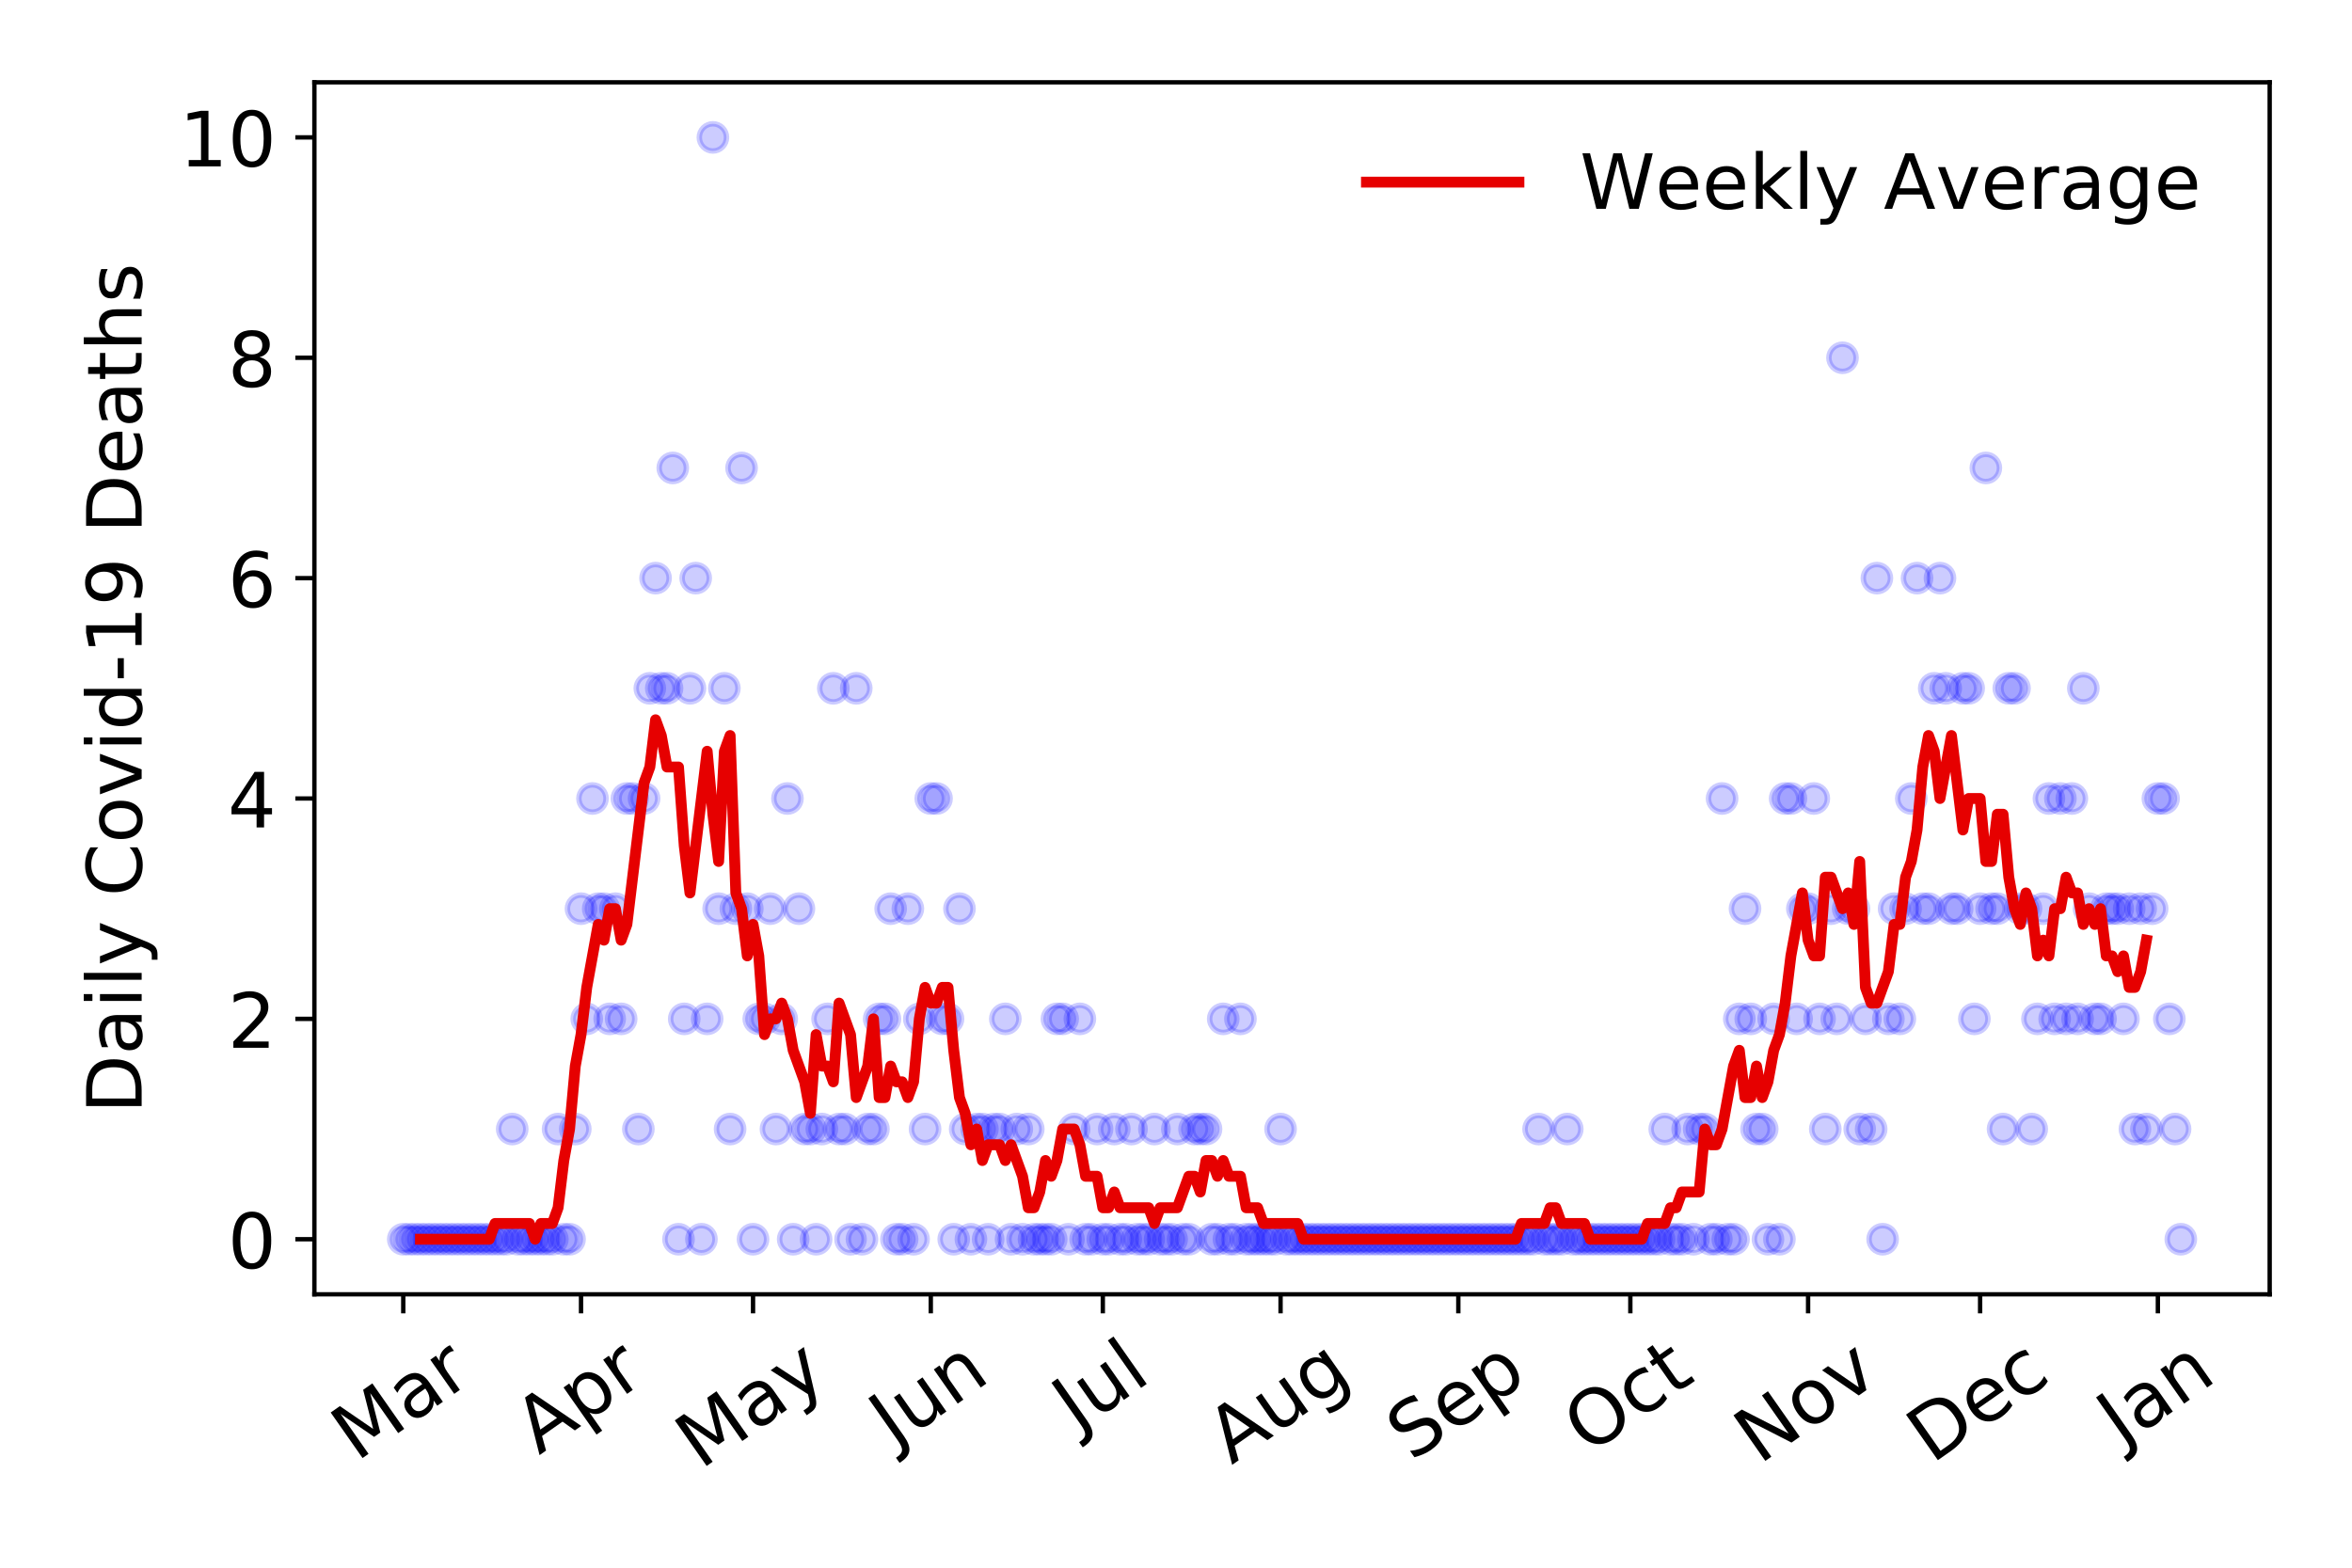 <?xml version="1.0" encoding="utf-8" standalone="no"?>
<!DOCTYPE svg PUBLIC "-//W3C//DTD SVG 1.1//EN"
  "http://www.w3.org/Graphics/SVG/1.1/DTD/svg11.dtd">
<!-- Created with matplotlib (https://matplotlib.org/) -->
<svg height="288pt" version="1.1" viewBox="0 0 432 288" width="432pt" xmlns="http://www.w3.org/2000/svg" xmlns:xlink="http://www.w3.org/1999/xlink">
 <defs>
  <style type="text/css">
*{stroke-linecap:butt;stroke-linejoin:round;}
  </style>
 </defs>
 <g id="figure_1">
  <g id="patch_1">
   <path d="M 0 288 
L 432 288 
L 432 0 
L 0 0 
z
" style="fill:#ffffff;"/>
  </g>
  <g id="axes_1">
   <g id="patch_2">
    <path d="M 57.745 237.778 
L 416.88 237.778 
L 416.88 15.12 
L 57.745 15.12 
z
" style="fill:#ffffff;"/>
   </g>
   <g id="matplotlib.axis_1">
    <g id="xtick_1">
     <g id="line2d_1">
      <defs>
       <path d="M 0 0 
L 0 3.5 
" id="m09b9002c8f" style="stroke:#000000;stroke-width:0.8;"/>
      </defs>
      <g>
       <use style="stroke:#000000;stroke-width:0.8;" x="74.069" xlink:href="#m09b9002c8f" y="237.778"/>
      </g>
     </g>
     <g id="text_1">
      <!-- Mar -->
      <defs>
       <path d="M 9.812 72.906 
L 24.516 72.906 
L 43.109 23.297 
L 61.812 72.906 
L 76.516 72.906 
L 76.516 0 
L 66.891 0 
L 66.891 64.016 
L 48.094 14.016 
L 38.188 14.016 
L 19.391 64.016 
L 19.391 0 
L 9.812 0 
z
" id="DejaVuSans-77"/>
       <path d="M 34.281 27.484 
Q 23.391 27.484 19.188 25 
Q 14.984 22.516 14.984 16.5 
Q 14.984 11.719 18.141 8.906 
Q 21.297 6.109 26.703 6.109 
Q 34.188 6.109 38.703 11.406 
Q 43.219 16.703 43.219 25.484 
L 43.219 27.484 
z
M 52.203 31.203 
L 52.203 0 
L 43.219 0 
L 43.219 8.297 
Q 40.141 3.328 35.547 0.953 
Q 30.953 -1.422 24.312 -1.422 
Q 15.922 -1.422 10.953 3.297 
Q 6 8.016 6 15.922 
Q 6 25.141 12.172 29.828 
Q 18.359 34.516 30.609 34.516 
L 43.219 34.516 
L 43.219 35.406 
Q 43.219 41.609 39.141 45 
Q 35.062 48.391 27.688 48.391 
Q 23 48.391 18.547 47.266 
Q 14.109 46.141 10.016 43.891 
L 10.016 52.203 
Q 14.938 54.109 19.578 55.047 
Q 24.219 56 28.609 56 
Q 40.484 56 46.344 49.844 
Q 52.203 43.703 52.203 31.203 
z
" id="DejaVuSans-97"/>
       <path d="M 41.109 46.297 
Q 39.594 47.172 37.812 47.578 
Q 36.031 48 33.891 48 
Q 26.266 48 22.188 43.047 
Q 18.109 38.094 18.109 28.812 
L 18.109 0 
L 9.078 0 
L 9.078 54.688 
L 18.109 54.688 
L 18.109 46.188 
Q 20.953 51.172 25.484 53.578 
Q 30.031 56 36.531 56 
Q 37.453 56 38.578 55.875 
Q 39.703 55.766 41.062 55.516 
z
" id="DejaVuSans-114"/>
      </defs>
      <g transform="translate(65.467 268.643)rotate(-35)scale(0.14 -0.14)">
       <use xlink:href="#DejaVuSans-77"/>
       <use x="86.279" xlink:href="#DejaVuSans-97"/>
       <use x="147.559" xlink:href="#DejaVuSans-114"/>
      </g>
     </g>
    </g>
    <g id="xtick_2">
     <g id="line2d_2">
      <g>
       <use style="stroke:#000000;stroke-width:0.8;" x="106.718" xlink:href="#m09b9002c8f" y="237.778"/>
      </g>
     </g>
     <g id="text_2">
      <!-- Apr -->
      <defs>
       <path d="M 34.188 63.188 
L 20.797 26.906 
L 47.609 26.906 
z
M 28.609 72.906 
L 39.797 72.906 
L 67.578 0 
L 57.328 0 
L 50.688 18.703 
L 17.828 18.703 
L 11.188 0 
L 0.781 0 
z
" id="DejaVuSans-65"/>
       <path d="M 18.109 8.203 
L 18.109 -20.797 
L 9.078 -20.797 
L 9.078 54.688 
L 18.109 54.688 
L 18.109 46.391 
Q 20.953 51.266 25.266 53.625 
Q 29.594 56 35.594 56 
Q 45.562 56 51.781 48.094 
Q 58.016 40.188 58.016 27.297 
Q 58.016 14.406 51.781 6.484 
Q 45.562 -1.422 35.594 -1.422 
Q 29.594 -1.422 25.266 0.953 
Q 20.953 3.328 18.109 8.203 
z
M 48.688 27.297 
Q 48.688 37.203 44.609 42.844 
Q 40.531 48.484 33.406 48.484 
Q 26.266 48.484 22.188 42.844 
Q 18.109 37.203 18.109 27.297 
Q 18.109 17.391 22.188 11.75 
Q 26.266 6.109 33.406 6.109 
Q 40.531 6.109 44.609 11.75 
Q 48.688 17.391 48.688 27.297 
z
" id="DejaVuSans-112"/>
      </defs>
      <g transform="translate(99.014 267.384)rotate(-35)scale(0.14 -0.14)">
       <use xlink:href="#DejaVuSans-65"/>
       <use x="68.408" xlink:href="#DejaVuSans-112"/>
       <use x="131.885" xlink:href="#DejaVuSans-114"/>
      </g>
     </g>
    </g>
    <g id="xtick_3">
     <g id="line2d_3">
      <g>
       <use style="stroke:#000000;stroke-width:0.8;" x="138.313" xlink:href="#m09b9002c8f" y="237.778"/>
      </g>
     </g>
     <g id="text_3">
      <!-- May -->
      <defs>
       <path d="M 32.172 -5.078 
Q 28.375 -14.844 24.75 -17.812 
Q 21.141 -20.797 15.094 -20.797 
L 7.906 -20.797 
L 7.906 -13.281 
L 13.188 -13.281 
Q 16.891 -13.281 18.938 -11.516 
Q 21 -9.766 23.484 -3.219 
L 25.094 0.875 
L 2.984 54.688 
L 12.5 54.688 
L 29.594 11.922 
L 46.688 54.688 
L 56.203 54.688 
z
" id="DejaVuSans-121"/>
      </defs>
      <g transform="translate(128.674 270.094)rotate(-35)scale(0.14 -0.14)">
       <use xlink:href="#DejaVuSans-77"/>
       <use x="86.279" xlink:href="#DejaVuSans-97"/>
       <use x="147.559" xlink:href="#DejaVuSans-121"/>
      </g>
     </g>
    </g>
    <g id="xtick_4">
     <g id="line2d_4">
      <g>
       <use style="stroke:#000000;stroke-width:0.8;" x="170.962" xlink:href="#m09b9002c8f" y="237.778"/>
      </g>
     </g>
     <g id="text_4">
      <!-- Jun -->
      <defs>
       <path d="M 9.812 72.906 
L 19.672 72.906 
L 19.672 5.078 
Q 19.672 -8.109 14.672 -14.062 
Q 9.672 -20.016 -1.422 -20.016 
L -5.172 -20.016 
L -5.172 -11.719 
L -2.094 -11.719 
Q 4.438 -11.719 7.125 -8.047 
Q 9.812 -4.391 9.812 5.078 
z
" id="DejaVuSans-74"/>
       <path d="M 8.5 21.578 
L 8.5 54.688 
L 17.484 54.688 
L 17.484 21.922 
Q 17.484 14.156 20.5 10.266 
Q 23.531 6.391 29.594 6.391 
Q 36.859 6.391 41.078 11.031 
Q 45.312 15.672 45.312 23.688 
L 45.312 54.688 
L 54.297 54.688 
L 54.297 0 
L 45.312 0 
L 45.312 8.406 
Q 42.047 3.422 37.719 1 
Q 33.406 -1.422 27.688 -1.422 
Q 18.266 -1.422 13.375 4.438 
Q 8.5 10.297 8.5 21.578 
z
M 31.109 56 
z
" id="DejaVuSans-117"/>
       <path d="M 54.891 33.016 
L 54.891 0 
L 45.906 0 
L 45.906 32.719 
Q 45.906 40.484 42.875 44.328 
Q 39.844 48.188 33.797 48.188 
Q 26.516 48.188 22.312 43.547 
Q 18.109 38.922 18.109 30.906 
L 18.109 0 
L 9.078 0 
L 9.078 54.688 
L 18.109 54.688 
L 18.109 46.188 
Q 21.344 51.125 25.703 53.562 
Q 30.078 56 35.797 56 
Q 45.219 56 50.047 50.172 
Q 54.891 44.344 54.891 33.016 
z
" id="DejaVuSans-110"/>
      </defs>
      <g transform="translate(164.218 266.039)rotate(-35)scale(0.14 -0.14)">
       <use xlink:href="#DejaVuSans-74"/>
       <use x="29.492" xlink:href="#DejaVuSans-117"/>
       <use x="92.871" xlink:href="#DejaVuSans-110"/>
      </g>
     </g>
    </g>
    <g id="xtick_5">
     <g id="line2d_5">
      <g>
       <use style="stroke:#000000;stroke-width:0.8;" x="202.558" xlink:href="#m09b9002c8f" y="237.778"/>
      </g>
     </g>
     <g id="text_5">
      <!-- Jul -->
      <defs>
       <path d="M 9.422 75.984 
L 18.406 75.984 
L 18.406 0 
L 9.422 0 
z
" id="DejaVuSans-108"/>
      </defs>
      <g transform="translate(197.855 263.181)rotate(-35)scale(0.14 -0.14)">
       <use xlink:href="#DejaVuSans-74"/>
       <use x="29.492" xlink:href="#DejaVuSans-117"/>
       <use x="92.871" xlink:href="#DejaVuSans-108"/>
      </g>
     </g>
    </g>
    <g id="xtick_6">
     <g id="line2d_6">
      <g>
       <use style="stroke:#000000;stroke-width:0.8;" x="235.206" xlink:href="#m09b9002c8f" y="237.778"/>
      </g>
     </g>
     <g id="text_6">
      <!-- Aug -->
      <defs>
       <path d="M 45.406 27.984 
Q 45.406 37.75 41.375 43.109 
Q 37.359 48.484 30.078 48.484 
Q 22.859 48.484 18.828 43.109 
Q 14.797 37.75 14.797 27.984 
Q 14.797 18.266 18.828 12.891 
Q 22.859 7.516 30.078 7.516 
Q 37.359 7.516 41.375 12.891 
Q 45.406 18.266 45.406 27.984 
z
M 54.391 6.781 
Q 54.391 -7.172 48.188 -13.984 
Q 42 -20.797 29.203 -20.797 
Q 24.469 -20.797 20.266 -20.094 
Q 16.062 -19.391 12.109 -17.922 
L 12.109 -9.188 
Q 16.062 -11.328 19.922 -12.344 
Q 23.781 -13.375 27.781 -13.375 
Q 36.625 -13.375 41.016 -8.766 
Q 45.406 -4.156 45.406 5.172 
L 45.406 9.625 
Q 42.625 4.781 38.281 2.391 
Q 33.938 0 27.875 0 
Q 17.828 0 11.672 7.656 
Q 5.516 15.328 5.516 27.984 
Q 5.516 40.672 11.672 48.328 
Q 17.828 56 27.875 56 
Q 33.938 56 38.281 53.609 
Q 42.625 51.219 45.406 46.391 
L 45.406 54.688 
L 54.391 54.688 
z
" id="DejaVuSans-103"/>
      </defs>
      <g transform="translate(226.225 269.172)rotate(-35)scale(0.14 -0.14)">
       <use xlink:href="#DejaVuSans-65"/>
       <use x="68.408" xlink:href="#DejaVuSans-117"/>
       <use x="131.787" xlink:href="#DejaVuSans-103"/>
      </g>
     </g>
    </g>
    <g id="xtick_7">
     <g id="line2d_7">
      <g>
       <use style="stroke:#000000;stroke-width:0.8;" x="267.855" xlink:href="#m09b9002c8f" y="237.778"/>
      </g>
     </g>
     <g id="text_7">
      <!-- Sep -->
      <defs>
       <path d="M 53.516 70.516 
L 53.516 60.891 
Q 47.906 63.578 42.922 64.891 
Q 37.938 66.219 33.297 66.219 
Q 25.25 66.219 20.875 63.094 
Q 16.5 59.969 16.5 54.203 
Q 16.5 49.359 19.406 46.891 
Q 22.312 44.438 30.422 42.922 
L 36.375 41.703 
Q 47.406 39.594 52.656 34.297 
Q 57.906 29 57.906 20.125 
Q 57.906 9.516 50.797 4.047 
Q 43.703 -1.422 29.984 -1.422 
Q 24.812 -1.422 18.969 -0.25 
Q 13.141 0.922 6.891 3.219 
L 6.891 13.375 
Q 12.891 10.016 18.656 8.297 
Q 24.422 6.594 29.984 6.594 
Q 38.422 6.594 43.016 9.906 
Q 47.609 13.234 47.609 19.391 
Q 47.609 24.75 44.312 27.781 
Q 41.016 30.812 33.5 32.328 
L 27.484 33.5 
Q 16.453 35.688 11.516 40.375 
Q 6.594 45.062 6.594 53.422 
Q 6.594 63.094 13.406 68.656 
Q 20.219 74.219 32.172 74.219 
Q 37.312 74.219 42.625 73.281 
Q 47.953 72.359 53.516 70.516 
z
" id="DejaVuSans-83"/>
       <path d="M 56.203 29.594 
L 56.203 25.203 
L 14.891 25.203 
Q 15.484 15.922 20.484 11.062 
Q 25.484 6.203 34.422 6.203 
Q 39.594 6.203 44.453 7.469 
Q 49.312 8.734 54.109 11.281 
L 54.109 2.781 
Q 49.266 0.734 44.188 -0.344 
Q 39.109 -1.422 33.891 -1.422 
Q 20.797 -1.422 13.156 6.188 
Q 5.516 13.812 5.516 26.812 
Q 5.516 40.234 12.766 48.109 
Q 20.016 56 32.328 56 
Q 43.359 56 49.781 48.891 
Q 56.203 41.797 56.203 29.594 
z
M 47.219 32.234 
Q 47.125 39.594 43.094 43.984 
Q 39.062 48.391 32.422 48.391 
Q 24.906 48.391 20.391 44.141 
Q 15.875 39.891 15.188 32.172 
z
" id="DejaVuSans-101"/>
      </defs>
      <g transform="translate(259.262 268.629)rotate(-35)scale(0.14 -0.14)">
       <use xlink:href="#DejaVuSans-83"/>
       <use x="63.477" xlink:href="#DejaVuSans-101"/>
       <use x="125" xlink:href="#DejaVuSans-112"/>
      </g>
     </g>
    </g>
    <g id="xtick_8">
     <g id="line2d_8">
      <g>
       <use style="stroke:#000000;stroke-width:0.8;" x="299.45" xlink:href="#m09b9002c8f" y="237.778"/>
      </g>
     </g>
     <g id="text_8">
      <!-- Oct -->
      <defs>
       <path d="M 39.406 66.219 
Q 28.656 66.219 22.328 58.203 
Q 16.016 50.203 16.016 36.375 
Q 16.016 22.609 22.328 14.594 
Q 28.656 6.594 39.406 6.594 
Q 50.141 6.594 56.422 14.594 
Q 62.703 22.609 62.703 36.375 
Q 62.703 50.203 56.422 58.203 
Q 50.141 66.219 39.406 66.219 
z
M 39.406 74.219 
Q 54.734 74.219 63.906 63.938 
Q 73.094 53.656 73.094 36.375 
Q 73.094 19.141 63.906 8.859 
Q 54.734 -1.422 39.406 -1.422 
Q 24.031 -1.422 14.812 8.828 
Q 5.609 19.094 5.609 36.375 
Q 5.609 53.656 14.812 63.938 
Q 24.031 74.219 39.406 74.219 
z
" id="DejaVuSans-79"/>
       <path d="M 48.781 52.594 
L 48.781 44.188 
Q 44.969 46.297 41.141 47.344 
Q 37.312 48.391 33.406 48.391 
Q 24.656 48.391 19.812 42.844 
Q 14.984 37.312 14.984 27.297 
Q 14.984 17.281 19.812 11.734 
Q 24.656 6.203 33.406 6.203 
Q 37.312 6.203 41.141 7.25 
Q 44.969 8.297 48.781 10.406 
L 48.781 2.094 
Q 45.016 0.344 40.984 -0.531 
Q 36.969 -1.422 32.422 -1.422 
Q 20.062 -1.422 12.781 6.344 
Q 5.516 14.109 5.516 27.297 
Q 5.516 40.672 12.859 48.328 
Q 20.219 56 33.016 56 
Q 37.156 56 41.109 55.141 
Q 45.062 54.297 48.781 52.594 
z
" id="DejaVuSans-99"/>
       <path d="M 18.312 70.219 
L 18.312 54.688 
L 36.812 54.688 
L 36.812 47.703 
L 18.312 47.703 
L 18.312 18.016 
Q 18.312 11.328 20.141 9.422 
Q 21.969 7.516 27.594 7.516 
L 36.812 7.516 
L 36.812 0 
L 27.594 0 
Q 17.188 0 13.234 3.875 
Q 9.281 7.766 9.281 18.016 
L 9.281 47.703 
L 2.688 47.703 
L 2.688 54.688 
L 9.281 54.688 
L 9.281 70.219 
z
" id="DejaVuSans-116"/>
      </defs>
      <g transform="translate(291.751 267.377)rotate(-35)scale(0.14 -0.14)">
       <use xlink:href="#DejaVuSans-79"/>
       <use x="78.711" xlink:href="#DejaVuSans-99"/>
       <use x="133.691" xlink:href="#DejaVuSans-116"/>
      </g>
     </g>
    </g>
    <g id="xtick_9">
     <g id="line2d_9">
      <g>
       <use style="stroke:#000000;stroke-width:0.8;" x="332.099" xlink:href="#m09b9002c8f" y="237.778"/>
      </g>
     </g>
     <g id="text_9">
      <!-- Nov -->
      <defs>
       <path d="M 9.812 72.906 
L 23.094 72.906 
L 55.422 11.922 
L 55.422 72.906 
L 64.984 72.906 
L 64.984 0 
L 51.703 0 
L 19.391 60.984 
L 19.391 0 
L 9.812 0 
z
" id="DejaVuSans-78"/>
       <path d="M 30.609 48.391 
Q 23.391 48.391 19.188 42.75 
Q 14.984 37.109 14.984 27.297 
Q 14.984 17.484 19.156 11.844 
Q 23.344 6.203 30.609 6.203 
Q 37.797 6.203 41.984 11.859 
Q 46.188 17.531 46.188 27.297 
Q 46.188 37.016 41.984 42.703 
Q 37.797 48.391 30.609 48.391 
z
M 30.609 56 
Q 42.328 56 49.016 48.375 
Q 55.719 40.766 55.719 27.297 
Q 55.719 13.875 49.016 6.219 
Q 42.328 -1.422 30.609 -1.422 
Q 18.844 -1.422 12.172 6.219 
Q 5.516 13.875 5.516 27.297 
Q 5.516 40.766 12.172 48.375 
Q 18.844 56 30.609 56 
z
" id="DejaVuSans-111"/>
       <path d="M 2.984 54.688 
L 12.5 54.688 
L 29.594 8.797 
L 46.688 54.688 
L 56.203 54.688 
L 35.688 0 
L 23.484 0 
z
" id="DejaVuSans-118"/>
      </defs>
      <g transform="translate(323.122 269.166)rotate(-35)scale(0.14 -0.14)">
       <use xlink:href="#DejaVuSans-78"/>
       <use x="74.805" xlink:href="#DejaVuSans-111"/>
       <use x="135.986" xlink:href="#DejaVuSans-118"/>
      </g>
     </g>
    </g>
    <g id="xtick_10">
     <g id="line2d_10">
      <g>
       <use style="stroke:#000000;stroke-width:0.8;" x="363.694" xlink:href="#m09b9002c8f" y="237.778"/>
      </g>
     </g>
     <g id="text_10">
      <!-- Dec -->
      <defs>
       <path d="M 19.672 64.797 
L 19.672 8.109 
L 31.594 8.109 
Q 46.688 8.109 53.688 14.938 
Q 60.688 21.781 60.688 36.531 
Q 60.688 51.172 53.688 57.984 
Q 46.688 64.797 31.594 64.797 
z
M 9.812 72.906 
L 30.078 72.906 
Q 51.266 72.906 61.172 64.094 
Q 71.094 55.281 71.094 36.531 
Q 71.094 17.672 61.125 8.828 
Q 51.172 0 30.078 0 
L 9.812 0 
z
" id="DejaVuSans-68"/>
      </defs>
      <g transform="translate(354.814 269.032)rotate(-35)scale(0.14 -0.14)">
       <use xlink:href="#DejaVuSans-68"/>
       <use x="77.002" xlink:href="#DejaVuSans-101"/>
       <use x="138.525" xlink:href="#DejaVuSans-99"/>
      </g>
     </g>
    </g>
    <g id="xtick_11">
     <g id="line2d_11">
      <g>
       <use style="stroke:#000000;stroke-width:0.8;" x="396.343" xlink:href="#m09b9002c8f" y="237.778"/>
      </g>
     </g>
     <g id="text_11">
      <!-- Jan -->
      <g transform="translate(389.719 265.871)rotate(-35)scale(0.14 -0.14)">
       <use xlink:href="#DejaVuSans-74"/>
       <use x="29.492" xlink:href="#DejaVuSans-97"/>
       <use x="90.771" xlink:href="#DejaVuSans-110"/>
      </g>
     </g>
    </g>
   </g>
   <g id="matplotlib.axis_2">
    <g id="ytick_1">
     <g id="line2d_12">
      <defs>
       <path d="M 0 0 
L -3.5 0 
" id="m43d49b56d8" style="stroke:#000000;stroke-width:0.8;"/>
      </defs>
      <g>
       <use style="stroke:#000000;stroke-width:0.8;" x="57.745" xlink:href="#m43d49b56d8" y="227.657"/>
      </g>
     </g>
     <g id="text_12">
      <!-- 0 -->
      <defs>
       <path d="M 31.781 66.406 
Q 24.172 66.406 20.328 58.906 
Q 16.5 51.422 16.5 36.375 
Q 16.5 21.391 20.328 13.891 
Q 24.172 6.391 31.781 6.391 
Q 39.453 6.391 43.281 13.891 
Q 47.125 21.391 47.125 36.375 
Q 47.125 51.422 43.281 58.906 
Q 39.453 66.406 31.781 66.406 
z
M 31.781 74.219 
Q 44.047 74.219 50.516 64.516 
Q 56.984 54.828 56.984 36.375 
Q 56.984 17.969 50.516 8.266 
Q 44.047 -1.422 31.781 -1.422 
Q 19.531 -1.422 13.062 8.266 
Q 6.594 17.969 6.594 36.375 
Q 6.594 54.828 13.062 64.516 
Q 19.531 74.219 31.781 74.219 
z
" id="DejaVuSans-48"/>
      </defs>
      <g transform="translate(41.837 232.976)scale(0.14 -0.14)">
       <use xlink:href="#DejaVuSans-48"/>
      </g>
     </g>
    </g>
    <g id="ytick_2">
     <g id="line2d_13">
      <g>
       <use style="stroke:#000000;stroke-width:0.8;" x="57.745" xlink:href="#m43d49b56d8" y="187.174"/>
      </g>
     </g>
     <g id="text_13">
      <!-- 2 -->
      <defs>
       <path d="M 19.188 8.297 
L 53.609 8.297 
L 53.609 0 
L 7.328 0 
L 7.328 8.297 
Q 12.938 14.109 22.625 23.891 
Q 32.328 33.688 34.812 36.531 
Q 39.547 41.844 41.422 45.531 
Q 43.312 49.219 43.312 52.781 
Q 43.312 58.594 39.234 62.25 
Q 35.156 65.922 28.609 65.922 
Q 23.969 65.922 18.812 64.312 
Q 13.672 62.703 7.812 59.422 
L 7.812 69.391 
Q 13.766 71.781 18.938 73 
Q 24.125 74.219 28.422 74.219 
Q 39.75 74.219 46.484 68.547 
Q 53.219 62.891 53.219 53.422 
Q 53.219 48.922 51.531 44.891 
Q 49.859 40.875 45.406 35.406 
Q 44.188 33.984 37.641 27.219 
Q 31.109 20.453 19.188 8.297 
z
" id="DejaVuSans-50"/>
      </defs>
      <g transform="translate(41.837 192.493)scale(0.14 -0.14)">
       <use xlink:href="#DejaVuSans-50"/>
      </g>
     </g>
    </g>
    <g id="ytick_3">
     <g id="line2d_14">
      <g>
       <use style="stroke:#000000;stroke-width:0.8;" x="57.745" xlink:href="#m43d49b56d8" y="146.691"/>
      </g>
     </g>
     <g id="text_14">
      <!-- 4 -->
      <defs>
       <path d="M 37.797 64.312 
L 12.891 25.391 
L 37.797 25.391 
z
M 35.203 72.906 
L 47.609 72.906 
L 47.609 25.391 
L 58.016 25.391 
L 58.016 17.188 
L 47.609 17.188 
L 47.609 0 
L 37.797 0 
L 37.797 17.188 
L 4.891 17.188 
L 4.891 26.703 
z
" id="DejaVuSans-52"/>
      </defs>
      <g transform="translate(41.837 152.01)scale(0.14 -0.14)">
       <use xlink:href="#DejaVuSans-52"/>
      </g>
     </g>
    </g>
    <g id="ytick_4">
     <g id="line2d_15">
      <g>
       <use style="stroke:#000000;stroke-width:0.8;" x="57.745" xlink:href="#m43d49b56d8" y="106.207"/>
      </g>
     </g>
     <g id="text_15">
      <!-- 6 -->
      <defs>
       <path d="M 33.016 40.375 
Q 26.375 40.375 22.484 35.828 
Q 18.609 31.297 18.609 23.391 
Q 18.609 15.531 22.484 10.953 
Q 26.375 6.391 33.016 6.391 
Q 39.656 6.391 43.531 10.953 
Q 47.406 15.531 47.406 23.391 
Q 47.406 31.297 43.531 35.828 
Q 39.656 40.375 33.016 40.375 
z
M 52.594 71.297 
L 52.594 62.312 
Q 48.875 64.062 45.094 64.984 
Q 41.312 65.922 37.594 65.922 
Q 27.828 65.922 22.672 59.328 
Q 17.531 52.734 16.797 39.406 
Q 19.672 43.656 24.016 45.922 
Q 28.375 48.188 33.594 48.188 
Q 44.578 48.188 50.953 41.516 
Q 57.328 34.859 57.328 23.391 
Q 57.328 12.156 50.688 5.359 
Q 44.047 -1.422 33.016 -1.422 
Q 20.359 -1.422 13.672 8.266 
Q 6.984 17.969 6.984 36.375 
Q 6.984 53.656 15.188 63.938 
Q 23.391 74.219 37.203 74.219 
Q 40.922 74.219 44.703 73.484 
Q 48.484 72.75 52.594 71.297 
z
" id="DejaVuSans-54"/>
      </defs>
      <g transform="translate(41.837 111.526)scale(0.14 -0.14)">
       <use xlink:href="#DejaVuSans-54"/>
      </g>
     </g>
    </g>
    <g id="ytick_5">
     <g id="line2d_16">
      <g>
       <use style="stroke:#000000;stroke-width:0.8;" x="57.745" xlink:href="#m43d49b56d8" y="65.724"/>
      </g>
     </g>
     <g id="text_16">
      <!-- 8 -->
      <defs>
       <path d="M 31.781 34.625 
Q 24.75 34.625 20.719 30.859 
Q 16.703 27.094 16.703 20.516 
Q 16.703 13.922 20.719 10.156 
Q 24.75 6.391 31.781 6.391 
Q 38.812 6.391 42.859 10.172 
Q 46.922 13.969 46.922 20.516 
Q 46.922 27.094 42.891 30.859 
Q 38.875 34.625 31.781 34.625 
z
M 21.922 38.812 
Q 15.578 40.375 12.031 44.719 
Q 8.5 49.078 8.5 55.328 
Q 8.5 64.062 14.719 69.141 
Q 20.953 74.219 31.781 74.219 
Q 42.672 74.219 48.875 69.141 
Q 55.078 64.062 55.078 55.328 
Q 55.078 49.078 51.531 44.719 
Q 48 40.375 41.703 38.812 
Q 48.828 37.156 52.797 32.312 
Q 56.781 27.484 56.781 20.516 
Q 56.781 9.906 50.312 4.234 
Q 43.844 -1.422 31.781 -1.422 
Q 19.734 -1.422 13.25 4.234 
Q 6.781 9.906 6.781 20.516 
Q 6.781 27.484 10.781 32.312 
Q 14.797 37.156 21.922 38.812 
z
M 18.312 54.391 
Q 18.312 48.734 21.844 45.562 
Q 25.391 42.391 31.781 42.391 
Q 38.141 42.391 41.719 45.562 
Q 45.312 48.734 45.312 54.391 
Q 45.312 60.062 41.719 63.234 
Q 38.141 66.406 31.781 66.406 
Q 25.391 66.406 21.844 63.234 
Q 18.312 60.062 18.312 54.391 
z
" id="DejaVuSans-56"/>
      </defs>
      <g transform="translate(41.837 71.043)scale(0.14 -0.14)">
       <use xlink:href="#DejaVuSans-56"/>
      </g>
     </g>
    </g>
    <g id="ytick_6">
     <g id="line2d_17">
      <g>
       <use style="stroke:#000000;stroke-width:0.8;" x="57.745" xlink:href="#m43d49b56d8" y="25.241"/>
      </g>
     </g>
     <g id="text_17">
      <!-- 10 -->
      <defs>
       <path d="M 12.406 8.297 
L 28.516 8.297 
L 28.516 63.922 
L 10.984 60.406 
L 10.984 69.391 
L 28.422 72.906 
L 38.281 72.906 
L 38.281 8.297 
L 54.391 8.297 
L 54.391 0 
L 12.406 0 
z
" id="DejaVuSans-49"/>
      </defs>
      <g transform="translate(32.93 30.56)scale(0.14 -0.14)">
       <use xlink:href="#DejaVuSans-49"/>
       <use x="63.623" xlink:href="#DejaVuSans-48"/>
      </g>
     </g>
    </g>
    <g id="text_18">
     <!-- Daily Covid-19 Deaths -->
     <defs>
      <path d="M 9.422 54.688 
L 18.406 54.688 
L 18.406 0 
L 9.422 0 
z
M 9.422 75.984 
L 18.406 75.984 
L 18.406 64.594 
L 9.422 64.594 
z
" id="DejaVuSans-105"/>
      <path id="DejaVuSans-32"/>
      <path d="M 64.406 67.281 
L 64.406 56.891 
Q 59.422 61.531 53.781 63.812 
Q 48.141 66.109 41.797 66.109 
Q 29.297 66.109 22.656 58.469 
Q 16.016 50.828 16.016 36.375 
Q 16.016 21.969 22.656 14.328 
Q 29.297 6.688 41.797 6.688 
Q 48.141 6.688 53.781 8.984 
Q 59.422 11.281 64.406 15.922 
L 64.406 5.609 
Q 59.234 2.094 53.438 0.328 
Q 47.656 -1.422 41.219 -1.422 
Q 24.656 -1.422 15.125 8.703 
Q 5.609 18.844 5.609 36.375 
Q 5.609 53.953 15.125 64.078 
Q 24.656 74.219 41.219 74.219 
Q 47.75 74.219 53.531 72.484 
Q 59.328 70.75 64.406 67.281 
z
" id="DejaVuSans-67"/>
      <path d="M 45.406 46.391 
L 45.406 75.984 
L 54.391 75.984 
L 54.391 0 
L 45.406 0 
L 45.406 8.203 
Q 42.578 3.328 38.25 0.953 
Q 33.938 -1.422 27.875 -1.422 
Q 17.969 -1.422 11.734 6.484 
Q 5.516 14.406 5.516 27.297 
Q 5.516 40.188 11.734 48.094 
Q 17.969 56 27.875 56 
Q 33.938 56 38.25 53.625 
Q 42.578 51.266 45.406 46.391 
z
M 14.797 27.297 
Q 14.797 17.391 18.875 11.75 
Q 22.953 6.109 30.078 6.109 
Q 37.203 6.109 41.297 11.75 
Q 45.406 17.391 45.406 27.297 
Q 45.406 37.203 41.297 42.844 
Q 37.203 48.484 30.078 48.484 
Q 22.953 48.484 18.875 42.844 
Q 14.797 37.203 14.797 27.297 
z
" id="DejaVuSans-100"/>
      <path d="M 4.891 31.391 
L 31.203 31.391 
L 31.203 23.391 
L 4.891 23.391 
z
" id="DejaVuSans-45"/>
      <path d="M 10.984 1.516 
L 10.984 10.5 
Q 14.703 8.734 18.5 7.812 
Q 22.312 6.891 25.984 6.891 
Q 35.75 6.891 40.891 13.453 
Q 46.047 20.016 46.781 33.406 
Q 43.953 29.203 39.594 26.953 
Q 35.25 24.703 29.984 24.703 
Q 19.047 24.703 12.672 31.312 
Q 6.297 37.938 6.297 49.422 
Q 6.297 60.641 12.938 67.422 
Q 19.578 74.219 30.609 74.219 
Q 43.266 74.219 49.922 64.516 
Q 56.594 54.828 56.594 36.375 
Q 56.594 19.141 48.406 8.859 
Q 40.234 -1.422 26.422 -1.422 
Q 22.703 -1.422 18.891 -0.688 
Q 15.094 0.047 10.984 1.516 
z
M 30.609 32.422 
Q 37.25 32.422 41.125 36.953 
Q 45.016 41.5 45.016 49.422 
Q 45.016 57.281 41.125 61.844 
Q 37.25 66.406 30.609 66.406 
Q 23.969 66.406 20.094 61.844 
Q 16.219 57.281 16.219 49.422 
Q 16.219 41.5 20.094 36.953 
Q 23.969 32.422 30.609 32.422 
z
" id="DejaVuSans-57"/>
      <path d="M 54.891 33.016 
L 54.891 0 
L 45.906 0 
L 45.906 32.719 
Q 45.906 40.484 42.875 44.328 
Q 39.844 48.188 33.797 48.188 
Q 26.516 48.188 22.312 43.547 
Q 18.109 38.922 18.109 30.906 
L 18.109 0 
L 9.078 0 
L 9.078 75.984 
L 18.109 75.984 
L 18.109 46.188 
Q 21.344 51.125 25.703 53.562 
Q 30.078 56 35.797 56 
Q 45.219 56 50.047 50.172 
Q 54.891 44.344 54.891 33.016 
z
" id="DejaVuSans-104"/>
      <path d="M 44.281 53.078 
L 44.281 44.578 
Q 40.484 46.531 36.375 47.5 
Q 32.281 48.484 27.875 48.484 
Q 21.188 48.484 17.844 46.438 
Q 14.5 44.391 14.5 40.281 
Q 14.5 37.156 16.891 35.375 
Q 19.281 33.594 26.516 31.984 
L 29.594 31.297 
Q 39.156 29.25 43.188 25.516 
Q 47.219 21.781 47.219 15.094 
Q 47.219 7.469 41.188 3.016 
Q 35.156 -1.422 24.609 -1.422 
Q 20.219 -1.422 15.453 -0.562 
Q 10.688 0.297 5.422 2 
L 5.422 11.281 
Q 10.406 8.688 15.234 7.391 
Q 20.062 6.109 24.812 6.109 
Q 31.156 6.109 34.562 8.281 
Q 37.984 10.453 37.984 14.406 
Q 37.984 18.062 35.516 20.016 
Q 33.062 21.969 24.703 23.781 
L 21.578 24.516 
Q 13.234 26.266 9.516 29.906 
Q 5.812 33.547 5.812 39.891 
Q 5.812 47.609 11.281 51.797 
Q 16.75 56 26.812 56 
Q 31.781 56 36.172 55.266 
Q 40.578 54.547 44.281 53.078 
z
" id="DejaVuSans-115"/>
     </defs>
     <g transform="translate(26.018 204.56)rotate(-90)scale(0.14 -0.14)">
      <use xlink:href="#DejaVuSans-68"/>
      <use x="77.002" xlink:href="#DejaVuSans-97"/>
      <use x="138.281" xlink:href="#DejaVuSans-105"/>
      <use x="166.064" xlink:href="#DejaVuSans-108"/>
      <use x="193.848" xlink:href="#DejaVuSans-121"/>
      <use x="253.027" xlink:href="#DejaVuSans-32"/>
      <use x="284.814" xlink:href="#DejaVuSans-67"/>
      <use x="354.639" xlink:href="#DejaVuSans-111"/>
      <use x="415.82" xlink:href="#DejaVuSans-118"/>
      <use x="475" xlink:href="#DejaVuSans-105"/>
      <use x="502.783" xlink:href="#DejaVuSans-100"/>
      <use x="566.26" xlink:href="#DejaVuSans-45"/>
      <use x="602.344" xlink:href="#DejaVuSans-49"/>
      <use x="665.967" xlink:href="#DejaVuSans-57"/>
      <use x="729.59" xlink:href="#DejaVuSans-32"/>
      <use x="761.377" xlink:href="#DejaVuSans-68"/>
      <use x="838.379" xlink:href="#DejaVuSans-101"/>
      <use x="899.902" xlink:href="#DejaVuSans-97"/>
      <use x="961.182" xlink:href="#DejaVuSans-116"/>
      <use x="1000.391" xlink:href="#DejaVuSans-104"/>
      <use x="1063.77" xlink:href="#DejaVuSans-115"/>
     </g>
    </g>
   </g>
   <g id="line2d_18">
    <defs>
     <path d="M 0 2.5 
C 0.663 2.5 1.299 2.237 1.768 1.768 
C 2.237 1.299 2.5 0.663 2.5 0 
C 2.5 -0.663 2.237 -1.299 1.768 -1.768 
C 1.299 -2.237 0.663 -2.5 0 -2.5 
C -0.663 -2.5 -1.299 -2.237 -1.768 -1.768 
C -2.237 -1.299 -2.5 -0.663 -2.5 0 
C -2.5 0.663 -2.237 1.299 -1.768 1.768 
C -1.299 2.237 -0.663 2.5 0 2.5 
z
" id="m81368f70f6" style="stroke:#0000ff;stroke-opacity:0.2;"/>
    </defs>
    <g clip-path="url(#pf1dddb74b1)">
     <use style="fill:#0000ff;fill-opacity:0.2;stroke:#0000ff;stroke-opacity:0.2;" x="74.069" xlink:href="#m81368f70f6" y="227.657"/>
     <use style="fill:#0000ff;fill-opacity:0.2;stroke:#0000ff;stroke-opacity:0.2;" x="75.123" xlink:href="#m81368f70f6" y="227.657"/>
     <use style="fill:#0000ff;fill-opacity:0.2;stroke:#0000ff;stroke-opacity:0.2;" x="76.176" xlink:href="#m81368f70f6" y="227.657"/>
     <use style="fill:#0000ff;fill-opacity:0.2;stroke:#0000ff;stroke-opacity:0.2;" x="77.229" xlink:href="#m81368f70f6" y="227.657"/>
     <use style="fill:#0000ff;fill-opacity:0.2;stroke:#0000ff;stroke-opacity:0.2;" x="78.282" xlink:href="#m81368f70f6" y="227.657"/>
     <use style="fill:#0000ff;fill-opacity:0.2;stroke:#0000ff;stroke-opacity:0.2;" x="79.335" xlink:href="#m81368f70f6" y="227.657"/>
     <use style="fill:#0000ff;fill-opacity:0.2;stroke:#0000ff;stroke-opacity:0.2;" x="80.388" xlink:href="#m81368f70f6" y="227.657"/>
     <use style="fill:#0000ff;fill-opacity:0.2;stroke:#0000ff;stroke-opacity:0.2;" x="81.442" xlink:href="#m81368f70f6" y="227.657"/>
     <use style="fill:#0000ff;fill-opacity:0.2;stroke:#0000ff;stroke-opacity:0.2;" x="82.495" xlink:href="#m81368f70f6" y="227.657"/>
     <use style="fill:#0000ff;fill-opacity:0.2;stroke:#0000ff;stroke-opacity:0.2;" x="83.548" xlink:href="#m81368f70f6" y="227.657"/>
     <use style="fill:#0000ff;fill-opacity:0.2;stroke:#0000ff;stroke-opacity:0.2;" x="84.601" xlink:href="#m81368f70f6" y="227.657"/>
     <use style="fill:#0000ff;fill-opacity:0.2;stroke:#0000ff;stroke-opacity:0.2;" x="85.654" xlink:href="#m81368f70f6" y="227.657"/>
     <use style="fill:#0000ff;fill-opacity:0.2;stroke:#0000ff;stroke-opacity:0.2;" x="86.707" xlink:href="#m81368f70f6" y="227.657"/>
     <use style="fill:#0000ff;fill-opacity:0.2;stroke:#0000ff;stroke-opacity:0.2;" x="87.761" xlink:href="#m81368f70f6" y="227.657"/>
     <use style="fill:#0000ff;fill-opacity:0.2;stroke:#0000ff;stroke-opacity:0.2;" x="88.814" xlink:href="#m81368f70f6" y="227.657"/>
     <use style="fill:#0000ff;fill-opacity:0.2;stroke:#0000ff;stroke-opacity:0.2;" x="89.867" xlink:href="#m81368f70f6" y="227.657"/>
     <use style="fill:#0000ff;fill-opacity:0.2;stroke:#0000ff;stroke-opacity:0.2;" x="90.92" xlink:href="#m81368f70f6" y="227.657"/>
     <use style="fill:#0000ff;fill-opacity:0.2;stroke:#0000ff;stroke-opacity:0.2;" x="91.973" xlink:href="#m81368f70f6" y="227.657"/>
     <use style="fill:#0000ff;fill-opacity:0.2;stroke:#0000ff;stroke-opacity:0.2;" x="93.027" xlink:href="#m81368f70f6" y="227.657"/>
     <use style="fill:#0000ff;fill-opacity:0.2;stroke:#0000ff;stroke-opacity:0.2;" x="94.08" xlink:href="#m81368f70f6" y="207.416"/>
     <use style="fill:#0000ff;fill-opacity:0.2;stroke:#0000ff;stroke-opacity:0.2;" x="95.133" xlink:href="#m81368f70f6" y="227.657"/>
     <use style="fill:#0000ff;fill-opacity:0.2;stroke:#0000ff;stroke-opacity:0.2;" x="96.186" xlink:href="#m81368f70f6" y="227.657"/>
     <use style="fill:#0000ff;fill-opacity:0.2;stroke:#0000ff;stroke-opacity:0.2;" x="97.239" xlink:href="#m81368f70f6" y="227.657"/>
     <use style="fill:#0000ff;fill-opacity:0.2;stroke:#0000ff;stroke-opacity:0.2;" x="98.293" xlink:href="#m81368f70f6" y="227.657"/>
     <use style="fill:#0000ff;fill-opacity:0.2;stroke:#0000ff;stroke-opacity:0.2;" x="99.346" xlink:href="#m81368f70f6" y="227.657"/>
     <use style="fill:#0000ff;fill-opacity:0.2;stroke:#0000ff;stroke-opacity:0.2;" x="100.399" xlink:href="#m81368f70f6" y="227.657"/>
     <use style="fill:#0000ff;fill-opacity:0.2;stroke:#0000ff;stroke-opacity:0.2;" x="101.452" xlink:href="#m81368f70f6" y="227.657"/>
     <use style="fill:#0000ff;fill-opacity:0.2;stroke:#0000ff;stroke-opacity:0.2;" x="102.505" xlink:href="#m81368f70f6" y="207.416"/>
     <use style="fill:#0000ff;fill-opacity:0.2;stroke:#0000ff;stroke-opacity:0.2;" x="103.558" xlink:href="#m81368f70f6" y="227.657"/>
     <use style="fill:#0000ff;fill-opacity:0.2;stroke:#0000ff;stroke-opacity:0.2;" x="104.612" xlink:href="#m81368f70f6" y="227.657"/>
     <use style="fill:#0000ff;fill-opacity:0.2;stroke:#0000ff;stroke-opacity:0.2;" x="105.665" xlink:href="#m81368f70f6" y="207.416"/>
     <use style="fill:#0000ff;fill-opacity:0.2;stroke:#0000ff;stroke-opacity:0.2;" x="106.718" xlink:href="#m81368f70f6" y="166.932"/>
     <use style="fill:#0000ff;fill-opacity:0.2;stroke:#0000ff;stroke-opacity:0.2;" x="107.771" xlink:href="#m81368f70f6" y="187.174"/>
     <use style="fill:#0000ff;fill-opacity:0.2;stroke:#0000ff;stroke-opacity:0.2;" x="108.824" xlink:href="#m81368f70f6" y="146.691"/>
     <use style="fill:#0000ff;fill-opacity:0.2;stroke:#0000ff;stroke-opacity:0.2;" x="109.877" xlink:href="#m81368f70f6" y="166.932"/>
     <use style="fill:#0000ff;fill-opacity:0.2;stroke:#0000ff;stroke-opacity:0.2;" x="110.931" xlink:href="#m81368f70f6" y="166.932"/>
     <use style="fill:#0000ff;fill-opacity:0.2;stroke:#0000ff;stroke-opacity:0.2;" x="111.984" xlink:href="#m81368f70f6" y="187.174"/>
     <use style="fill:#0000ff;fill-opacity:0.2;stroke:#0000ff;stroke-opacity:0.2;" x="113.037" xlink:href="#m81368f70f6" y="166.932"/>
     <use style="fill:#0000ff;fill-opacity:0.2;stroke:#0000ff;stroke-opacity:0.2;" x="114.09" xlink:href="#m81368f70f6" y="187.174"/>
     <use style="fill:#0000ff;fill-opacity:0.2;stroke:#0000ff;stroke-opacity:0.2;" x="115.143" xlink:href="#m81368f70f6" y="146.691"/>
     <use style="fill:#0000ff;fill-opacity:0.2;stroke:#0000ff;stroke-opacity:0.2;" x="116.197" xlink:href="#m81368f70f6" y="146.691"/>
     <use style="fill:#0000ff;fill-opacity:0.2;stroke:#0000ff;stroke-opacity:0.2;" x="117.25" xlink:href="#m81368f70f6" y="207.416"/>
     <use style="fill:#0000ff;fill-opacity:0.2;stroke:#0000ff;stroke-opacity:0.2;" x="118.303" xlink:href="#m81368f70f6" y="146.691"/>
     <use style="fill:#0000ff;fill-opacity:0.2;stroke:#0000ff;stroke-opacity:0.2;" x="119.356" xlink:href="#m81368f70f6" y="126.449"/>
     <use style="fill:#0000ff;fill-opacity:0.2;stroke:#0000ff;stroke-opacity:0.2;" x="120.409" xlink:href="#m81368f70f6" y="106.207"/>
     <use style="fill:#0000ff;fill-opacity:0.2;stroke:#0000ff;stroke-opacity:0.2;" x="121.463" xlink:href="#m81368f70f6" y="126.449"/>
     <use style="fill:#0000ff;fill-opacity:0.2;stroke:#0000ff;stroke-opacity:0.2;" x="122.516" xlink:href="#m81368f70f6" y="126.449"/>
     <use style="fill:#0000ff;fill-opacity:0.2;stroke:#0000ff;stroke-opacity:0.2;" x="123.569" xlink:href="#m81368f70f6" y="85.966"/>
     <use style="fill:#0000ff;fill-opacity:0.2;stroke:#0000ff;stroke-opacity:0.2;" x="124.622" xlink:href="#m81368f70f6" y="227.657"/>
     <use style="fill:#0000ff;fill-opacity:0.2;stroke:#0000ff;stroke-opacity:0.2;" x="125.675" xlink:href="#m81368f70f6" y="187.174"/>
     <use style="fill:#0000ff;fill-opacity:0.2;stroke:#0000ff;stroke-opacity:0.2;" x="126.728" xlink:href="#m81368f70f6" y="126.449"/>
     <use style="fill:#0000ff;fill-opacity:0.2;stroke:#0000ff;stroke-opacity:0.2;" x="127.782" xlink:href="#m81368f70f6" y="106.207"/>
     <use style="fill:#0000ff;fill-opacity:0.2;stroke:#0000ff;stroke-opacity:0.2;" x="128.835" xlink:href="#m81368f70f6" y="227.657"/>
     <use style="fill:#0000ff;fill-opacity:0.2;stroke:#0000ff;stroke-opacity:0.2;" x="129.888" xlink:href="#m81368f70f6" y="187.174"/>
     <use style="fill:#0000ff;fill-opacity:0.2;stroke:#0000ff;stroke-opacity:0.2;" x="130.941" xlink:href="#m81368f70f6" y="25.241"/>
     <use style="fill:#0000ff;fill-opacity:0.2;stroke:#0000ff;stroke-opacity:0.2;" x="131.994" xlink:href="#m81368f70f6" y="166.932"/>
     <use style="fill:#0000ff;fill-opacity:0.2;stroke:#0000ff;stroke-opacity:0.2;" x="133.048" xlink:href="#m81368f70f6" y="126.449"/>
     <use style="fill:#0000ff;fill-opacity:0.2;stroke:#0000ff;stroke-opacity:0.2;" x="134.101" xlink:href="#m81368f70f6" y="207.416"/>
     <use style="fill:#0000ff;fill-opacity:0.2;stroke:#0000ff;stroke-opacity:0.2;" x="135.154" xlink:href="#m81368f70f6" y="166.932"/>
     <use style="fill:#0000ff;fill-opacity:0.2;stroke:#0000ff;stroke-opacity:0.2;" x="136.207" xlink:href="#m81368f70f6" y="85.966"/>
     <use style="fill:#0000ff;fill-opacity:0.2;stroke:#0000ff;stroke-opacity:0.2;" x="137.26" xlink:href="#m81368f70f6" y="166.932"/>
     <use style="fill:#0000ff;fill-opacity:0.2;stroke:#0000ff;stroke-opacity:0.2;" x="138.313" xlink:href="#m81368f70f6" y="227.657"/>
     <use style="fill:#0000ff;fill-opacity:0.2;stroke:#0000ff;stroke-opacity:0.2;" x="139.367" xlink:href="#m81368f70f6" y="187.174"/>
     <use style="fill:#0000ff;fill-opacity:0.2;stroke:#0000ff;stroke-opacity:0.2;" x="140.42" xlink:href="#m81368f70f6" y="187.174"/>
     <use style="fill:#0000ff;fill-opacity:0.2;stroke:#0000ff;stroke-opacity:0.2;" x="141.473" xlink:href="#m81368f70f6" y="166.932"/>
     <use style="fill:#0000ff;fill-opacity:0.2;stroke:#0000ff;stroke-opacity:0.2;" x="142.526" xlink:href="#m81368f70f6" y="207.416"/>
     <use style="fill:#0000ff;fill-opacity:0.2;stroke:#0000ff;stroke-opacity:0.2;" x="143.579" xlink:href="#m81368f70f6" y="187.174"/>
     <use style="fill:#0000ff;fill-opacity:0.2;stroke:#0000ff;stroke-opacity:0.2;" x="144.632" xlink:href="#m81368f70f6" y="146.691"/>
     <use style="fill:#0000ff;fill-opacity:0.2;stroke:#0000ff;stroke-opacity:0.2;" x="145.686" xlink:href="#m81368f70f6" y="227.657"/>
     <use style="fill:#0000ff;fill-opacity:0.2;stroke:#0000ff;stroke-opacity:0.2;" x="146.739" xlink:href="#m81368f70f6" y="166.932"/>
     <use style="fill:#0000ff;fill-opacity:0.2;stroke:#0000ff;stroke-opacity:0.2;" x="147.792" xlink:href="#m81368f70f6" y="207.416"/>
     <use style="fill:#0000ff;fill-opacity:0.2;stroke:#0000ff;stroke-opacity:0.2;" x="148.845" xlink:href="#m81368f70f6" y="207.416"/>
     <use style="fill:#0000ff;fill-opacity:0.2;stroke:#0000ff;stroke-opacity:0.2;" x="149.898" xlink:href="#m81368f70f6" y="227.657"/>
     <use style="fill:#0000ff;fill-opacity:0.2;stroke:#0000ff;stroke-opacity:0.2;" x="150.952" xlink:href="#m81368f70f6" y="207.416"/>
     <use style="fill:#0000ff;fill-opacity:0.2;stroke:#0000ff;stroke-opacity:0.2;" x="152.005" xlink:href="#m81368f70f6" y="187.174"/>
     <use style="fill:#0000ff;fill-opacity:0.2;stroke:#0000ff;stroke-opacity:0.2;" x="153.058" xlink:href="#m81368f70f6" y="126.449"/>
     <use style="fill:#0000ff;fill-opacity:0.2;stroke:#0000ff;stroke-opacity:0.2;" x="154.111" xlink:href="#m81368f70f6" y="207.416"/>
     <use style="fill:#0000ff;fill-opacity:0.2;stroke:#0000ff;stroke-opacity:0.2;" x="155.164" xlink:href="#m81368f70f6" y="207.416"/>
     <use style="fill:#0000ff;fill-opacity:0.2;stroke:#0000ff;stroke-opacity:0.2;" x="156.218" xlink:href="#m81368f70f6" y="227.657"/>
     <use style="fill:#0000ff;fill-opacity:0.2;stroke:#0000ff;stroke-opacity:0.2;" x="157.271" xlink:href="#m81368f70f6" y="126.449"/>
     <use style="fill:#0000ff;fill-opacity:0.2;stroke:#0000ff;stroke-opacity:0.2;" x="158.324" xlink:href="#m81368f70f6" y="227.657"/>
     <use style="fill:#0000ff;fill-opacity:0.2;stroke:#0000ff;stroke-opacity:0.2;" x="159.377" xlink:href="#m81368f70f6" y="207.416"/>
     <use style="fill:#0000ff;fill-opacity:0.2;stroke:#0000ff;stroke-opacity:0.2;" x="160.43" xlink:href="#m81368f70f6" y="207.416"/>
     <use style="fill:#0000ff;fill-opacity:0.2;stroke:#0000ff;stroke-opacity:0.2;" x="161.483" xlink:href="#m81368f70f6" y="187.174"/>
     <use style="fill:#0000ff;fill-opacity:0.2;stroke:#0000ff;stroke-opacity:0.2;" x="162.537" xlink:href="#m81368f70f6" y="187.174"/>
     <use style="fill:#0000ff;fill-opacity:0.2;stroke:#0000ff;stroke-opacity:0.2;" x="163.59" xlink:href="#m81368f70f6" y="166.932"/>
     <use style="fill:#0000ff;fill-opacity:0.2;stroke:#0000ff;stroke-opacity:0.2;" x="164.643" xlink:href="#m81368f70f6" y="227.657"/>
     <use style="fill:#0000ff;fill-opacity:0.2;stroke:#0000ff;stroke-opacity:0.2;" x="165.696" xlink:href="#m81368f70f6" y="227.657"/>
     <use style="fill:#0000ff;fill-opacity:0.2;stroke:#0000ff;stroke-opacity:0.2;" x="166.749" xlink:href="#m81368f70f6" y="166.932"/>
     <use style="fill:#0000ff;fill-opacity:0.2;stroke:#0000ff;stroke-opacity:0.2;" x="167.803" xlink:href="#m81368f70f6" y="227.657"/>
     <use style="fill:#0000ff;fill-opacity:0.2;stroke:#0000ff;stroke-opacity:0.2;" x="168.856" xlink:href="#m81368f70f6" y="187.174"/>
     <use style="fill:#0000ff;fill-opacity:0.2;stroke:#0000ff;stroke-opacity:0.2;" x="169.909" xlink:href="#m81368f70f6" y="207.416"/>
     <use style="fill:#0000ff;fill-opacity:0.2;stroke:#0000ff;stroke-opacity:0.2;" x="170.962" xlink:href="#m81368f70f6" y="146.691"/>
     <use style="fill:#0000ff;fill-opacity:0.2;stroke:#0000ff;stroke-opacity:0.2;" x="172.015" xlink:href="#m81368f70f6" y="146.691"/>
     <use style="fill:#0000ff;fill-opacity:0.2;stroke:#0000ff;stroke-opacity:0.2;" x="173.068" xlink:href="#m81368f70f6" y="187.174"/>
     <use style="fill:#0000ff;fill-opacity:0.2;stroke:#0000ff;stroke-opacity:0.2;" x="174.122" xlink:href="#m81368f70f6" y="187.174"/>
     <use style="fill:#0000ff;fill-opacity:0.2;stroke:#0000ff;stroke-opacity:0.2;" x="175.175" xlink:href="#m81368f70f6" y="227.657"/>
     <use style="fill:#0000ff;fill-opacity:0.2;stroke:#0000ff;stroke-opacity:0.2;" x="176.228" xlink:href="#m81368f70f6" y="166.932"/>
     <use style="fill:#0000ff;fill-opacity:0.2;stroke:#0000ff;stroke-opacity:0.2;" x="177.281" xlink:href="#m81368f70f6" y="207.416"/>
     <use style="fill:#0000ff;fill-opacity:0.2;stroke:#0000ff;stroke-opacity:0.2;" x="178.334" xlink:href="#m81368f70f6" y="227.657"/>
     <use style="fill:#0000ff;fill-opacity:0.2;stroke:#0000ff;stroke-opacity:0.2;" x="179.387" xlink:href="#m81368f70f6" y="207.416"/>
     <use style="fill:#0000ff;fill-opacity:0.2;stroke:#0000ff;stroke-opacity:0.2;" x="180.441" xlink:href="#m81368f70f6" y="207.416"/>
     <use style="fill:#0000ff;fill-opacity:0.2;stroke:#0000ff;stroke-opacity:0.2;" x="181.494" xlink:href="#m81368f70f6" y="227.657"/>
     <use style="fill:#0000ff;fill-opacity:0.2;stroke:#0000ff;stroke-opacity:0.2;" x="182.547" xlink:href="#m81368f70f6" y="207.416"/>
     <use style="fill:#0000ff;fill-opacity:0.2;stroke:#0000ff;stroke-opacity:0.2;" x="183.6" xlink:href="#m81368f70f6" y="207.416"/>
     <use style="fill:#0000ff;fill-opacity:0.2;stroke:#0000ff;stroke-opacity:0.2;" x="184.653" xlink:href="#m81368f70f6" y="187.174"/>
     <use style="fill:#0000ff;fill-opacity:0.2;stroke:#0000ff;stroke-opacity:0.2;" x="185.707" xlink:href="#m81368f70f6" y="227.657"/>
     <use style="fill:#0000ff;fill-opacity:0.2;stroke:#0000ff;stroke-opacity:0.2;" x="186.76" xlink:href="#m81368f70f6" y="207.416"/>
     <use style="fill:#0000ff;fill-opacity:0.2;stroke:#0000ff;stroke-opacity:0.2;" x="187.813" xlink:href="#m81368f70f6" y="227.657"/>
     <use style="fill:#0000ff;fill-opacity:0.2;stroke:#0000ff;stroke-opacity:0.2;" x="188.866" xlink:href="#m81368f70f6" y="207.416"/>
     <use style="fill:#0000ff;fill-opacity:0.2;stroke:#0000ff;stroke-opacity:0.2;" x="189.919" xlink:href="#m81368f70f6" y="227.657"/>
     <use style="fill:#0000ff;fill-opacity:0.2;stroke:#0000ff;stroke-opacity:0.2;" x="190.972" xlink:href="#m81368f70f6" y="227.657"/>
     <use style="fill:#0000ff;fill-opacity:0.2;stroke:#0000ff;stroke-opacity:0.2;" x="192.026" xlink:href="#m81368f70f6" y="227.657"/>
     <use style="fill:#0000ff;fill-opacity:0.2;stroke:#0000ff;stroke-opacity:0.2;" x="193.079" xlink:href="#m81368f70f6" y="227.657"/>
     <use style="fill:#0000ff;fill-opacity:0.2;stroke:#0000ff;stroke-opacity:0.2;" x="194.132" xlink:href="#m81368f70f6" y="187.174"/>
     <use style="fill:#0000ff;fill-opacity:0.2;stroke:#0000ff;stroke-opacity:0.2;" x="195.185" xlink:href="#m81368f70f6" y="187.174"/>
     <use style="fill:#0000ff;fill-opacity:0.2;stroke:#0000ff;stroke-opacity:0.2;" x="196.238" xlink:href="#m81368f70f6" y="227.657"/>
     <use style="fill:#0000ff;fill-opacity:0.2;stroke:#0000ff;stroke-opacity:0.2;" x="197.292" xlink:href="#m81368f70f6" y="207.416"/>
     <use style="fill:#0000ff;fill-opacity:0.2;stroke:#0000ff;stroke-opacity:0.2;" x="198.345" xlink:href="#m81368f70f6" y="187.174"/>
     <use style="fill:#0000ff;fill-opacity:0.2;stroke:#0000ff;stroke-opacity:0.2;" x="199.398" xlink:href="#m81368f70f6" y="227.657"/>
     <use style="fill:#0000ff;fill-opacity:0.2;stroke:#0000ff;stroke-opacity:0.2;" x="200.451" xlink:href="#m81368f70f6" y="227.657"/>
     <use style="fill:#0000ff;fill-opacity:0.2;stroke:#0000ff;stroke-opacity:0.2;" x="201.504" xlink:href="#m81368f70f6" y="207.416"/>
     <use style="fill:#0000ff;fill-opacity:0.2;stroke:#0000ff;stroke-opacity:0.2;" x="202.558" xlink:href="#m81368f70f6" y="227.657"/>
     <use style="fill:#0000ff;fill-opacity:0.2;stroke:#0000ff;stroke-opacity:0.2;" x="203.611" xlink:href="#m81368f70f6" y="227.657"/>
     <use style="fill:#0000ff;fill-opacity:0.2;stroke:#0000ff;stroke-opacity:0.2;" x="204.664" xlink:href="#m81368f70f6" y="207.416"/>
     <use style="fill:#0000ff;fill-opacity:0.2;stroke:#0000ff;stroke-opacity:0.2;" x="205.717" xlink:href="#m81368f70f6" y="227.657"/>
     <use style="fill:#0000ff;fill-opacity:0.2;stroke:#0000ff;stroke-opacity:0.2;" x="206.77" xlink:href="#m81368f70f6" y="227.657"/>
     <use style="fill:#0000ff;fill-opacity:0.2;stroke:#0000ff;stroke-opacity:0.2;" x="207.823" xlink:href="#m81368f70f6" y="207.416"/>
     <use style="fill:#0000ff;fill-opacity:0.2;stroke:#0000ff;stroke-opacity:0.2;" x="208.877" xlink:href="#m81368f70f6" y="227.657"/>
     <use style="fill:#0000ff;fill-opacity:0.2;stroke:#0000ff;stroke-opacity:0.2;" x="209.93" xlink:href="#m81368f70f6" y="227.657"/>
     <use style="fill:#0000ff;fill-opacity:0.2;stroke:#0000ff;stroke-opacity:0.2;" x="210.983" xlink:href="#m81368f70f6" y="227.657"/>
     <use style="fill:#0000ff;fill-opacity:0.2;stroke:#0000ff;stroke-opacity:0.2;" x="212.036" xlink:href="#m81368f70f6" y="207.416"/>
     <use style="fill:#0000ff;fill-opacity:0.2;stroke:#0000ff;stroke-opacity:0.2;" x="213.089" xlink:href="#m81368f70f6" y="227.657"/>
     <use style="fill:#0000ff;fill-opacity:0.2;stroke:#0000ff;stroke-opacity:0.2;" x="214.143" xlink:href="#m81368f70f6" y="227.657"/>
     <use style="fill:#0000ff;fill-opacity:0.2;stroke:#0000ff;stroke-opacity:0.2;" x="215.196" xlink:href="#m81368f70f6" y="227.657"/>
     <use style="fill:#0000ff;fill-opacity:0.2;stroke:#0000ff;stroke-opacity:0.2;" x="216.249" xlink:href="#m81368f70f6" y="207.416"/>
     <use style="fill:#0000ff;fill-opacity:0.2;stroke:#0000ff;stroke-opacity:0.2;" x="217.302" xlink:href="#m81368f70f6" y="227.657"/>
     <use style="fill:#0000ff;fill-opacity:0.2;stroke:#0000ff;stroke-opacity:0.2;" x="218.355" xlink:href="#m81368f70f6" y="227.657"/>
     <use style="fill:#0000ff;fill-opacity:0.2;stroke:#0000ff;stroke-opacity:0.2;" x="219.408" xlink:href="#m81368f70f6" y="207.416"/>
     <use style="fill:#0000ff;fill-opacity:0.2;stroke:#0000ff;stroke-opacity:0.2;" x="220.462" xlink:href="#m81368f70f6" y="207.416"/>
     <use style="fill:#0000ff;fill-opacity:0.2;stroke:#0000ff;stroke-opacity:0.2;" x="221.515" xlink:href="#m81368f70f6" y="207.416"/>
     <use style="fill:#0000ff;fill-opacity:0.2;stroke:#0000ff;stroke-opacity:0.2;" x="222.568" xlink:href="#m81368f70f6" y="227.657"/>
     <use style="fill:#0000ff;fill-opacity:0.2;stroke:#0000ff;stroke-opacity:0.2;" x="223.621" xlink:href="#m81368f70f6" y="227.657"/>
     <use style="fill:#0000ff;fill-opacity:0.2;stroke:#0000ff;stroke-opacity:0.2;" x="224.674" xlink:href="#m81368f70f6" y="187.174"/>
     <use style="fill:#0000ff;fill-opacity:0.2;stroke:#0000ff;stroke-opacity:0.2;" x="225.727" xlink:href="#m81368f70f6" y="227.657"/>
     <use style="fill:#0000ff;fill-opacity:0.2;stroke:#0000ff;stroke-opacity:0.2;" x="226.781" xlink:href="#m81368f70f6" y="227.657"/>
     <use style="fill:#0000ff;fill-opacity:0.2;stroke:#0000ff;stroke-opacity:0.2;" x="227.834" xlink:href="#m81368f70f6" y="187.174"/>
     <use style="fill:#0000ff;fill-opacity:0.2;stroke:#0000ff;stroke-opacity:0.2;" x="228.887" xlink:href="#m81368f70f6" y="227.657"/>
     <use style="fill:#0000ff;fill-opacity:0.2;stroke:#0000ff;stroke-opacity:0.2;" x="229.94" xlink:href="#m81368f70f6" y="227.657"/>
     <use style="fill:#0000ff;fill-opacity:0.2;stroke:#0000ff;stroke-opacity:0.2;" x="230.993" xlink:href="#m81368f70f6" y="227.657"/>
     <use style="fill:#0000ff;fill-opacity:0.2;stroke:#0000ff;stroke-opacity:0.2;" x="232.047" xlink:href="#m81368f70f6" y="227.657"/>
     <use style="fill:#0000ff;fill-opacity:0.2;stroke:#0000ff;stroke-opacity:0.2;" x="233.1" xlink:href="#m81368f70f6" y="227.657"/>
     <use style="fill:#0000ff;fill-opacity:0.2;stroke:#0000ff;stroke-opacity:0.2;" x="234.153" xlink:href="#m81368f70f6" y="227.657"/>
     <use style="fill:#0000ff;fill-opacity:0.2;stroke:#0000ff;stroke-opacity:0.2;" x="235.206" xlink:href="#m81368f70f6" y="207.416"/>
     <use style="fill:#0000ff;fill-opacity:0.2;stroke:#0000ff;stroke-opacity:0.2;" x="236.259" xlink:href="#m81368f70f6" y="227.657"/>
     <use style="fill:#0000ff;fill-opacity:0.2;stroke:#0000ff;stroke-opacity:0.2;" x="237.312" xlink:href="#m81368f70f6" y="227.657"/>
     <use style="fill:#0000ff;fill-opacity:0.2;stroke:#0000ff;stroke-opacity:0.2;" x="238.366" xlink:href="#m81368f70f6" y="227.657"/>
     <use style="fill:#0000ff;fill-opacity:0.2;stroke:#0000ff;stroke-opacity:0.2;" x="239.419" xlink:href="#m81368f70f6" y="227.657"/>
     <use style="fill:#0000ff;fill-opacity:0.2;stroke:#0000ff;stroke-opacity:0.2;" x="240.472" xlink:href="#m81368f70f6" y="227.657"/>
     <use style="fill:#0000ff;fill-opacity:0.2;stroke:#0000ff;stroke-opacity:0.2;" x="241.525" xlink:href="#m81368f70f6" y="227.657"/>
     <use style="fill:#0000ff;fill-opacity:0.2;stroke:#0000ff;stroke-opacity:0.2;" x="242.578" xlink:href="#m81368f70f6" y="227.657"/>
     <use style="fill:#0000ff;fill-opacity:0.2;stroke:#0000ff;stroke-opacity:0.2;" x="243.632" xlink:href="#m81368f70f6" y="227.657"/>
     <use style="fill:#0000ff;fill-opacity:0.2;stroke:#0000ff;stroke-opacity:0.2;" x="244.685" xlink:href="#m81368f70f6" y="227.657"/>
     <use style="fill:#0000ff;fill-opacity:0.2;stroke:#0000ff;stroke-opacity:0.2;" x="245.738" xlink:href="#m81368f70f6" y="227.657"/>
     <use style="fill:#0000ff;fill-opacity:0.2;stroke:#0000ff;stroke-opacity:0.2;" x="246.791" xlink:href="#m81368f70f6" y="227.657"/>
     <use style="fill:#0000ff;fill-opacity:0.2;stroke:#0000ff;stroke-opacity:0.2;" x="247.844" xlink:href="#m81368f70f6" y="227.657"/>
     <use style="fill:#0000ff;fill-opacity:0.2;stroke:#0000ff;stroke-opacity:0.2;" x="248.898" xlink:href="#m81368f70f6" y="227.657"/>
     <use style="fill:#0000ff;fill-opacity:0.2;stroke:#0000ff;stroke-opacity:0.2;" x="249.951" xlink:href="#m81368f70f6" y="227.657"/>
     <use style="fill:#0000ff;fill-opacity:0.2;stroke:#0000ff;stroke-opacity:0.2;" x="251.004" xlink:href="#m81368f70f6" y="227.657"/>
     <use style="fill:#0000ff;fill-opacity:0.2;stroke:#0000ff;stroke-opacity:0.2;" x="252.057" xlink:href="#m81368f70f6" y="227.657"/>
     <use style="fill:#0000ff;fill-opacity:0.2;stroke:#0000ff;stroke-opacity:0.2;" x="253.11" xlink:href="#m81368f70f6" y="227.657"/>
     <use style="fill:#0000ff;fill-opacity:0.2;stroke:#0000ff;stroke-opacity:0.2;" x="254.163" xlink:href="#m81368f70f6" y="227.657"/>
     <use style="fill:#0000ff;fill-opacity:0.2;stroke:#0000ff;stroke-opacity:0.2;" x="255.217" xlink:href="#m81368f70f6" y="227.657"/>
     <use style="fill:#0000ff;fill-opacity:0.2;stroke:#0000ff;stroke-opacity:0.2;" x="256.27" xlink:href="#m81368f70f6" y="227.657"/>
     <use style="fill:#0000ff;fill-opacity:0.2;stroke:#0000ff;stroke-opacity:0.2;" x="257.323" xlink:href="#m81368f70f6" y="227.657"/>
     <use style="fill:#0000ff;fill-opacity:0.2;stroke:#0000ff;stroke-opacity:0.2;" x="258.376" xlink:href="#m81368f70f6" y="227.657"/>
     <use style="fill:#0000ff;fill-opacity:0.2;stroke:#0000ff;stroke-opacity:0.2;" x="259.429" xlink:href="#m81368f70f6" y="227.657"/>
     <use style="fill:#0000ff;fill-opacity:0.2;stroke:#0000ff;stroke-opacity:0.2;" x="260.483" xlink:href="#m81368f70f6" y="227.657"/>
     <use style="fill:#0000ff;fill-opacity:0.2;stroke:#0000ff;stroke-opacity:0.2;" x="261.536" xlink:href="#m81368f70f6" y="227.657"/>
     <use style="fill:#0000ff;fill-opacity:0.2;stroke:#0000ff;stroke-opacity:0.2;" x="262.589" xlink:href="#m81368f70f6" y="227.657"/>
     <use style="fill:#0000ff;fill-opacity:0.2;stroke:#0000ff;stroke-opacity:0.2;" x="263.642" xlink:href="#m81368f70f6" y="227.657"/>
     <use style="fill:#0000ff;fill-opacity:0.2;stroke:#0000ff;stroke-opacity:0.2;" x="264.695" xlink:href="#m81368f70f6" y="227.657"/>
     <use style="fill:#0000ff;fill-opacity:0.2;stroke:#0000ff;stroke-opacity:0.2;" x="265.748" xlink:href="#m81368f70f6" y="227.657"/>
     <use style="fill:#0000ff;fill-opacity:0.2;stroke:#0000ff;stroke-opacity:0.2;" x="266.802" xlink:href="#m81368f70f6" y="227.657"/>
     <use style="fill:#0000ff;fill-opacity:0.2;stroke:#0000ff;stroke-opacity:0.2;" x="267.855" xlink:href="#m81368f70f6" y="227.657"/>
     <use style="fill:#0000ff;fill-opacity:0.2;stroke:#0000ff;stroke-opacity:0.2;" x="268.908" xlink:href="#m81368f70f6" y="227.657"/>
     <use style="fill:#0000ff;fill-opacity:0.2;stroke:#0000ff;stroke-opacity:0.2;" x="269.961" xlink:href="#m81368f70f6" y="227.657"/>
     <use style="fill:#0000ff;fill-opacity:0.2;stroke:#0000ff;stroke-opacity:0.2;" x="271.014" xlink:href="#m81368f70f6" y="227.657"/>
     <use style="fill:#0000ff;fill-opacity:0.2;stroke:#0000ff;stroke-opacity:0.2;" x="272.067" xlink:href="#m81368f70f6" y="227.657"/>
     <use style="fill:#0000ff;fill-opacity:0.2;stroke:#0000ff;stroke-opacity:0.2;" x="273.121" xlink:href="#m81368f70f6" y="227.657"/>
     <use style="fill:#0000ff;fill-opacity:0.2;stroke:#0000ff;stroke-opacity:0.2;" x="274.174" xlink:href="#m81368f70f6" y="227.657"/>
     <use style="fill:#0000ff;fill-opacity:0.2;stroke:#0000ff;stroke-opacity:0.2;" x="275.227" xlink:href="#m81368f70f6" y="227.657"/>
     <use style="fill:#0000ff;fill-opacity:0.2;stroke:#0000ff;stroke-opacity:0.2;" x="276.28" xlink:href="#m81368f70f6" y="227.657"/>
     <use style="fill:#0000ff;fill-opacity:0.2;stroke:#0000ff;stroke-opacity:0.2;" x="277.333" xlink:href="#m81368f70f6" y="227.657"/>
     <use style="fill:#0000ff;fill-opacity:0.2;stroke:#0000ff;stroke-opacity:0.2;" x="278.387" xlink:href="#m81368f70f6" y="227.657"/>
     <use style="fill:#0000ff;fill-opacity:0.2;stroke:#0000ff;stroke-opacity:0.2;" x="279.44" xlink:href="#m81368f70f6" y="227.657"/>
     <use style="fill:#0000ff;fill-opacity:0.2;stroke:#0000ff;stroke-opacity:0.2;" x="280.493" xlink:href="#m81368f70f6" y="227.657"/>
     <use style="fill:#0000ff;fill-opacity:0.2;stroke:#0000ff;stroke-opacity:0.2;" x="281.546" xlink:href="#m81368f70f6" y="227.657"/>
     <use style="fill:#0000ff;fill-opacity:0.2;stroke:#0000ff;stroke-opacity:0.2;" x="282.599" xlink:href="#m81368f70f6" y="207.416"/>
     <use style="fill:#0000ff;fill-opacity:0.2;stroke:#0000ff;stroke-opacity:0.2;" x="283.652" xlink:href="#m81368f70f6" y="227.657"/>
     <use style="fill:#0000ff;fill-opacity:0.2;stroke:#0000ff;stroke-opacity:0.2;" x="284.706" xlink:href="#m81368f70f6" y="227.657"/>
     <use style="fill:#0000ff;fill-opacity:0.2;stroke:#0000ff;stroke-opacity:0.2;" x="285.759" xlink:href="#m81368f70f6" y="227.657"/>
     <use style="fill:#0000ff;fill-opacity:0.2;stroke:#0000ff;stroke-opacity:0.2;" x="286.812" xlink:href="#m81368f70f6" y="227.657"/>
     <use style="fill:#0000ff;fill-opacity:0.2;stroke:#0000ff;stroke-opacity:0.2;" x="287.865" xlink:href="#m81368f70f6" y="207.416"/>
     <use style="fill:#0000ff;fill-opacity:0.2;stroke:#0000ff;stroke-opacity:0.2;" x="288.918" xlink:href="#m81368f70f6" y="227.657"/>
     <use style="fill:#0000ff;fill-opacity:0.2;stroke:#0000ff;stroke-opacity:0.2;" x="289.972" xlink:href="#m81368f70f6" y="227.657"/>
     <use style="fill:#0000ff;fill-opacity:0.2;stroke:#0000ff;stroke-opacity:0.2;" x="291.025" xlink:href="#m81368f70f6" y="227.657"/>
     <use style="fill:#0000ff;fill-opacity:0.2;stroke:#0000ff;stroke-opacity:0.2;" x="292.078" xlink:href="#m81368f70f6" y="227.657"/>
     <use style="fill:#0000ff;fill-opacity:0.2;stroke:#0000ff;stroke-opacity:0.2;" x="293.131" xlink:href="#m81368f70f6" y="227.657"/>
     <use style="fill:#0000ff;fill-opacity:0.2;stroke:#0000ff;stroke-opacity:0.2;" x="294.184" xlink:href="#m81368f70f6" y="227.657"/>
     <use style="fill:#0000ff;fill-opacity:0.2;stroke:#0000ff;stroke-opacity:0.2;" x="295.238" xlink:href="#m81368f70f6" y="227.657"/>
     <use style="fill:#0000ff;fill-opacity:0.2;stroke:#0000ff;stroke-opacity:0.2;" x="296.291" xlink:href="#m81368f70f6" y="227.657"/>
     <use style="fill:#0000ff;fill-opacity:0.2;stroke:#0000ff;stroke-opacity:0.2;" x="297.344" xlink:href="#m81368f70f6" y="227.657"/>
     <use style="fill:#0000ff;fill-opacity:0.2;stroke:#0000ff;stroke-opacity:0.2;" x="298.397" xlink:href="#m81368f70f6" y="227.657"/>
     <use style="fill:#0000ff;fill-opacity:0.2;stroke:#0000ff;stroke-opacity:0.2;" x="299.45" xlink:href="#m81368f70f6" y="227.657"/>
     <use style="fill:#0000ff;fill-opacity:0.2;stroke:#0000ff;stroke-opacity:0.2;" x="300.503" xlink:href="#m81368f70f6" y="227.657"/>
     <use style="fill:#0000ff;fill-opacity:0.2;stroke:#0000ff;stroke-opacity:0.2;" x="301.557" xlink:href="#m81368f70f6" y="227.657"/>
     <use style="fill:#0000ff;fill-opacity:0.2;stroke:#0000ff;stroke-opacity:0.2;" x="302.61" xlink:href="#m81368f70f6" y="227.657"/>
     <use style="fill:#0000ff;fill-opacity:0.2;stroke:#0000ff;stroke-opacity:0.2;" x="303.663" xlink:href="#m81368f70f6" y="227.657"/>
     <use style="fill:#0000ff;fill-opacity:0.2;stroke:#0000ff;stroke-opacity:0.2;" x="304.716" xlink:href="#m81368f70f6" y="227.657"/>
     <use style="fill:#0000ff;fill-opacity:0.2;stroke:#0000ff;stroke-opacity:0.2;" x="305.769" xlink:href="#m81368f70f6" y="207.416"/>
     <use style="fill:#0000ff;fill-opacity:0.2;stroke:#0000ff;stroke-opacity:0.2;" x="306.822" xlink:href="#m81368f70f6" y="227.657"/>
     <use style="fill:#0000ff;fill-opacity:0.2;stroke:#0000ff;stroke-opacity:0.2;" x="307.876" xlink:href="#m81368f70f6" y="227.657"/>
     <use style="fill:#0000ff;fill-opacity:0.2;stroke:#0000ff;stroke-opacity:0.2;" x="308.929" xlink:href="#m81368f70f6" y="227.657"/>
     <use style="fill:#0000ff;fill-opacity:0.2;stroke:#0000ff;stroke-opacity:0.2;" x="309.982" xlink:href="#m81368f70f6" y="207.416"/>
     <use style="fill:#0000ff;fill-opacity:0.2;stroke:#0000ff;stroke-opacity:0.2;" x="311.035" xlink:href="#m81368f70f6" y="227.657"/>
     <use style="fill:#0000ff;fill-opacity:0.2;stroke:#0000ff;stroke-opacity:0.2;" x="312.088" xlink:href="#m81368f70f6" y="207.416"/>
     <use style="fill:#0000ff;fill-opacity:0.2;stroke:#0000ff;stroke-opacity:0.2;" x="313.142" xlink:href="#m81368f70f6" y="207.416"/>
     <use style="fill:#0000ff;fill-opacity:0.2;stroke:#0000ff;stroke-opacity:0.2;" x="314.195" xlink:href="#m81368f70f6" y="227.657"/>
     <use style="fill:#0000ff;fill-opacity:0.2;stroke:#0000ff;stroke-opacity:0.2;" x="315.248" xlink:href="#m81368f70f6" y="227.657"/>
     <use style="fill:#0000ff;fill-opacity:0.2;stroke:#0000ff;stroke-opacity:0.2;" x="316.301" xlink:href="#m81368f70f6" y="146.691"/>
     <use style="fill:#0000ff;fill-opacity:0.2;stroke:#0000ff;stroke-opacity:0.2;" x="317.354" xlink:href="#m81368f70f6" y="227.657"/>
     <use style="fill:#0000ff;fill-opacity:0.2;stroke:#0000ff;stroke-opacity:0.2;" x="318.408" xlink:href="#m81368f70f6" y="227.657"/>
     <use style="fill:#0000ff;fill-opacity:0.2;stroke:#0000ff;stroke-opacity:0.2;" x="319.461" xlink:href="#m81368f70f6" y="187.174"/>
     <use style="fill:#0000ff;fill-opacity:0.2;stroke:#0000ff;stroke-opacity:0.2;" x="320.514" xlink:href="#m81368f70f6" y="166.932"/>
     <use style="fill:#0000ff;fill-opacity:0.2;stroke:#0000ff;stroke-opacity:0.2;" x="321.567" xlink:href="#m81368f70f6" y="187.174"/>
     <use style="fill:#0000ff;fill-opacity:0.2;stroke:#0000ff;stroke-opacity:0.2;" x="322.62" xlink:href="#m81368f70f6" y="207.416"/>
     <use style="fill:#0000ff;fill-opacity:0.2;stroke:#0000ff;stroke-opacity:0.2;" x="323.673" xlink:href="#m81368f70f6" y="207.416"/>
     <use style="fill:#0000ff;fill-opacity:0.2;stroke:#0000ff;stroke-opacity:0.2;" x="324.727" xlink:href="#m81368f70f6" y="227.657"/>
     <use style="fill:#0000ff;fill-opacity:0.2;stroke:#0000ff;stroke-opacity:0.2;" x="325.78" xlink:href="#m81368f70f6" y="187.174"/>
     <use style="fill:#0000ff;fill-opacity:0.2;stroke:#0000ff;stroke-opacity:0.2;" x="326.833" xlink:href="#m81368f70f6" y="227.657"/>
     <use style="fill:#0000ff;fill-opacity:0.2;stroke:#0000ff;stroke-opacity:0.2;" x="327.886" xlink:href="#m81368f70f6" y="146.691"/>
     <use style="fill:#0000ff;fill-opacity:0.2;stroke:#0000ff;stroke-opacity:0.2;" x="328.939" xlink:href="#m81368f70f6" y="146.691"/>
     <use style="fill:#0000ff;fill-opacity:0.2;stroke:#0000ff;stroke-opacity:0.2;" x="329.993" xlink:href="#m81368f70f6" y="187.174"/>
     <use style="fill:#0000ff;fill-opacity:0.2;stroke:#0000ff;stroke-opacity:0.2;" x="331.046" xlink:href="#m81368f70f6" y="166.932"/>
     <use style="fill:#0000ff;fill-opacity:0.2;stroke:#0000ff;stroke-opacity:0.2;" x="332.099" xlink:href="#m81368f70f6" y="166.932"/>
     <use style="fill:#0000ff;fill-opacity:0.2;stroke:#0000ff;stroke-opacity:0.2;" x="333.152" xlink:href="#m81368f70f6" y="146.691"/>
     <use style="fill:#0000ff;fill-opacity:0.2;stroke:#0000ff;stroke-opacity:0.2;" x="334.205" xlink:href="#m81368f70f6" y="187.174"/>
     <use style="fill:#0000ff;fill-opacity:0.2;stroke:#0000ff;stroke-opacity:0.2;" x="335.258" xlink:href="#m81368f70f6" y="207.416"/>
     <use style="fill:#0000ff;fill-opacity:0.2;stroke:#0000ff;stroke-opacity:0.2;" x="336.312" xlink:href="#m81368f70f6" y="166.932"/>
     <use style="fill:#0000ff;fill-opacity:0.2;stroke:#0000ff;stroke-opacity:0.2;" x="337.365" xlink:href="#m81368f70f6" y="187.174"/>
     <use style="fill:#0000ff;fill-opacity:0.2;stroke:#0000ff;stroke-opacity:0.2;" x="338.418" xlink:href="#m81368f70f6" y="65.724"/>
     <use style="fill:#0000ff;fill-opacity:0.2;stroke:#0000ff;stroke-opacity:0.2;" x="339.471" xlink:href="#m81368f70f6" y="166.932"/>
     <use style="fill:#0000ff;fill-opacity:0.2;stroke:#0000ff;stroke-opacity:0.2;" x="340.524" xlink:href="#m81368f70f6" y="166.932"/>
     <use style="fill:#0000ff;fill-opacity:0.2;stroke:#0000ff;stroke-opacity:0.2;" x="341.577" xlink:href="#m81368f70f6" y="207.416"/>
     <use style="fill:#0000ff;fill-opacity:0.2;stroke:#0000ff;stroke-opacity:0.2;" x="342.631" xlink:href="#m81368f70f6" y="187.174"/>
     <use style="fill:#0000ff;fill-opacity:0.2;stroke:#0000ff;stroke-opacity:0.2;" x="343.684" xlink:href="#m81368f70f6" y="207.416"/>
     <use style="fill:#0000ff;fill-opacity:0.2;stroke:#0000ff;stroke-opacity:0.2;" x="344.737" xlink:href="#m81368f70f6" y="106.207"/>
     <use style="fill:#0000ff;fill-opacity:0.2;stroke:#0000ff;stroke-opacity:0.2;" x="345.79" xlink:href="#m81368f70f6" y="227.657"/>
     <use style="fill:#0000ff;fill-opacity:0.2;stroke:#0000ff;stroke-opacity:0.2;" x="346.843" xlink:href="#m81368f70f6" y="187.174"/>
     <use style="fill:#0000ff;fill-opacity:0.2;stroke:#0000ff;stroke-opacity:0.2;" x="347.897" xlink:href="#m81368f70f6" y="166.932"/>
     <use style="fill:#0000ff;fill-opacity:0.2;stroke:#0000ff;stroke-opacity:0.2;" x="348.95" xlink:href="#m81368f70f6" y="187.174"/>
     <use style="fill:#0000ff;fill-opacity:0.2;stroke:#0000ff;stroke-opacity:0.2;" x="350.003" xlink:href="#m81368f70f6" y="166.932"/>
     <use style="fill:#0000ff;fill-opacity:0.2;stroke:#0000ff;stroke-opacity:0.2;" x="351.056" xlink:href="#m81368f70f6" y="146.691"/>
     <use style="fill:#0000ff;fill-opacity:0.2;stroke:#0000ff;stroke-opacity:0.2;" x="352.109" xlink:href="#m81368f70f6" y="106.207"/>
     <use style="fill:#0000ff;fill-opacity:0.2;stroke:#0000ff;stroke-opacity:0.2;" x="353.163" xlink:href="#m81368f70f6" y="166.932"/>
     <use style="fill:#0000ff;fill-opacity:0.2;stroke:#0000ff;stroke-opacity:0.2;" x="354.216" xlink:href="#m81368f70f6" y="166.932"/>
     <use style="fill:#0000ff;fill-opacity:0.2;stroke:#0000ff;stroke-opacity:0.2;" x="355.269" xlink:href="#m81368f70f6" y="126.449"/>
     <use style="fill:#0000ff;fill-opacity:0.2;stroke:#0000ff;stroke-opacity:0.2;" x="356.322" xlink:href="#m81368f70f6" y="106.207"/>
     <use style="fill:#0000ff;fill-opacity:0.2;stroke:#0000ff;stroke-opacity:0.2;" x="357.375" xlink:href="#m81368f70f6" y="126.449"/>
     <use style="fill:#0000ff;fill-opacity:0.2;stroke:#0000ff;stroke-opacity:0.2;" x="358.428" xlink:href="#m81368f70f6" y="166.932"/>
     <use style="fill:#0000ff;fill-opacity:0.2;stroke:#0000ff;stroke-opacity:0.2;" x="359.482" xlink:href="#m81368f70f6" y="166.932"/>
     <use style="fill:#0000ff;fill-opacity:0.2;stroke:#0000ff;stroke-opacity:0.2;" x="360.535" xlink:href="#m81368f70f6" y="126.449"/>
     <use style="fill:#0000ff;fill-opacity:0.2;stroke:#0000ff;stroke-opacity:0.2;" x="361.588" xlink:href="#m81368f70f6" y="126.449"/>
     <use style="fill:#0000ff;fill-opacity:0.2;stroke:#0000ff;stroke-opacity:0.2;" x="362.641" xlink:href="#m81368f70f6" y="187.174"/>
     <use style="fill:#0000ff;fill-opacity:0.2;stroke:#0000ff;stroke-opacity:0.2;" x="363.694" xlink:href="#m81368f70f6" y="166.932"/>
     <use style="fill:#0000ff;fill-opacity:0.2;stroke:#0000ff;stroke-opacity:0.2;" x="364.748" xlink:href="#m81368f70f6" y="85.966"/>
     <use style="fill:#0000ff;fill-opacity:0.2;stroke:#0000ff;stroke-opacity:0.2;" x="365.801" xlink:href="#m81368f70f6" y="166.932"/>
     <use style="fill:#0000ff;fill-opacity:0.2;stroke:#0000ff;stroke-opacity:0.2;" x="366.854" xlink:href="#m81368f70f6" y="166.932"/>
     <use style="fill:#0000ff;fill-opacity:0.2;stroke:#0000ff;stroke-opacity:0.2;" x="367.907" xlink:href="#m81368f70f6" y="207.416"/>
     <use style="fill:#0000ff;fill-opacity:0.2;stroke:#0000ff;stroke-opacity:0.2;" x="368.96" xlink:href="#m81368f70f6" y="126.449"/>
     <use style="fill:#0000ff;fill-opacity:0.2;stroke:#0000ff;stroke-opacity:0.2;" x="370.013" xlink:href="#m81368f70f6" y="126.449"/>
     <use style="fill:#0000ff;fill-opacity:0.2;stroke:#0000ff;stroke-opacity:0.2;" x="371.067" xlink:href="#m81368f70f6" y="166.932"/>
     <use style="fill:#0000ff;fill-opacity:0.2;stroke:#0000ff;stroke-opacity:0.2;" x="372.12" xlink:href="#m81368f70f6" y="166.932"/>
     <use style="fill:#0000ff;fill-opacity:0.2;stroke:#0000ff;stroke-opacity:0.2;" x="373.173" xlink:href="#m81368f70f6" y="207.416"/>
     <use style="fill:#0000ff;fill-opacity:0.2;stroke:#0000ff;stroke-opacity:0.2;" x="374.226" xlink:href="#m81368f70f6" y="187.174"/>
     <use style="fill:#0000ff;fill-opacity:0.2;stroke:#0000ff;stroke-opacity:0.2;" x="375.279" xlink:href="#m81368f70f6" y="166.932"/>
     <use style="fill:#0000ff;fill-opacity:0.2;stroke:#0000ff;stroke-opacity:0.2;" x="376.332" xlink:href="#m81368f70f6" y="146.691"/>
     <use style="fill:#0000ff;fill-opacity:0.2;stroke:#0000ff;stroke-opacity:0.2;" x="377.386" xlink:href="#m81368f70f6" y="187.174"/>
     <use style="fill:#0000ff;fill-opacity:0.2;stroke:#0000ff;stroke-opacity:0.2;" x="378.439" xlink:href="#m81368f70f6" y="146.691"/>
     <use style="fill:#0000ff;fill-opacity:0.2;stroke:#0000ff;stroke-opacity:0.2;" x="379.492" xlink:href="#m81368f70f6" y="187.174"/>
     <use style="fill:#0000ff;fill-opacity:0.2;stroke:#0000ff;stroke-opacity:0.2;" x="380.545" xlink:href="#m81368f70f6" y="146.691"/>
     <use style="fill:#0000ff;fill-opacity:0.2;stroke:#0000ff;stroke-opacity:0.2;" x="381.598" xlink:href="#m81368f70f6" y="187.174"/>
     <use style="fill:#0000ff;fill-opacity:0.2;stroke:#0000ff;stroke-opacity:0.2;" x="382.652" xlink:href="#m81368f70f6" y="126.449"/>
     <use style="fill:#0000ff;fill-opacity:0.2;stroke:#0000ff;stroke-opacity:0.2;" x="383.705" xlink:href="#m81368f70f6" y="166.932"/>
     <use style="fill:#0000ff;fill-opacity:0.2;stroke:#0000ff;stroke-opacity:0.2;" x="384.758" xlink:href="#m81368f70f6" y="187.174"/>
     <use style="fill:#0000ff;fill-opacity:0.2;stroke:#0000ff;stroke-opacity:0.2;" x="385.811" xlink:href="#m81368f70f6" y="187.174"/>
     <use style="fill:#0000ff;fill-opacity:0.2;stroke:#0000ff;stroke-opacity:0.2;" x="386.864" xlink:href="#m81368f70f6" y="166.932"/>
     <use style="fill:#0000ff;fill-opacity:0.2;stroke:#0000ff;stroke-opacity:0.2;" x="387.918" xlink:href="#m81368f70f6" y="166.932"/>
     <use style="fill:#0000ff;fill-opacity:0.2;stroke:#0000ff;stroke-opacity:0.2;" x="388.971" xlink:href="#m81368f70f6" y="166.932"/>
     <use style="fill:#0000ff;fill-opacity:0.2;stroke:#0000ff;stroke-opacity:0.2;" x="390.024" xlink:href="#m81368f70f6" y="187.174"/>
     <use style="fill:#0000ff;fill-opacity:0.2;stroke:#0000ff;stroke-opacity:0.2;" x="391.077" xlink:href="#m81368f70f6" y="166.932"/>
     <use style="fill:#0000ff;fill-opacity:0.2;stroke:#0000ff;stroke-opacity:0.2;" x="392.13" xlink:href="#m81368f70f6" y="207.416"/>
     <use style="fill:#0000ff;fill-opacity:0.2;stroke:#0000ff;stroke-opacity:0.2;" x="393.183" xlink:href="#m81368f70f6" y="166.932"/>
     <use style="fill:#0000ff;fill-opacity:0.2;stroke:#0000ff;stroke-opacity:0.2;" x="394.237" xlink:href="#m81368f70f6" y="207.416"/>
     <use style="fill:#0000ff;fill-opacity:0.2;stroke:#0000ff;stroke-opacity:0.2;" x="395.29" xlink:href="#m81368f70f6" y="166.932"/>
     <use style="fill:#0000ff;fill-opacity:0.2;stroke:#0000ff;stroke-opacity:0.2;" x="396.343" xlink:href="#m81368f70f6" y="146.691"/>
     <use style="fill:#0000ff;fill-opacity:0.2;stroke:#0000ff;stroke-opacity:0.2;" x="397.396" xlink:href="#m81368f70f6" y="146.691"/>
     <use style="fill:#0000ff;fill-opacity:0.2;stroke:#0000ff;stroke-opacity:0.2;" x="398.449" xlink:href="#m81368f70f6" y="187.174"/>
     <use style="fill:#0000ff;fill-opacity:0.2;stroke:#0000ff;stroke-opacity:0.2;" x="399.502" xlink:href="#m81368f70f6" y="207.416"/>
     <use style="fill:#0000ff;fill-opacity:0.2;stroke:#0000ff;stroke-opacity:0.2;" x="400.556" xlink:href="#m81368f70f6" y="227.657"/>
    </g>
   </g>
   <g id="line2d_19">
    <path clip-path="url(#pf1dddb74b1)" d="M 77.229 227.657 
L 89.867 227.657 
L 90.92 224.766 
L 97.239 224.766 
L 98.293 227.657 
L 99.346 224.766 
L 101.452 224.766 
L 102.505 221.874 
L 103.558 213.199 
L 104.612 207.416 
L 105.665 195.849 
L 106.718 190.066 
L 107.771 181.391 
L 109.877 169.824 
L 110.931 172.716 
L 111.984 166.932 
L 113.037 166.932 
L 114.09 172.716 
L 115.143 169.824 
L 118.303 143.799 
L 119.356 140.907 
L 120.409 132.232 
L 121.463 135.124 
L 122.516 140.907 
L 124.622 140.907 
L 125.675 155.366 
L 126.728 164.041 
L 129.888 138.016 
L 130.941 149.582 
L 131.994 158.257 
L 133.048 138.016 
L 134.101 135.124 
L 135.154 164.041 
L 136.207 166.932 
L 137.26 175.607 
L 138.313 169.824 
L 139.367 175.607 
L 140.42 190.066 
L 141.473 187.174 
L 142.526 187.174 
L 143.579 184.282 
L 144.632 187.174 
L 145.686 192.957 
L 147.792 198.741 
L 148.845 204.524 
L 149.898 190.066 
L 150.952 195.849 
L 152.005 195.849 
L 153.058 198.741 
L 154.111 184.282 
L 156.218 190.066 
L 157.271 201.632 
L 159.377 195.849 
L 160.43 187.174 
L 161.483 201.632 
L 162.537 201.632 
L 163.59 195.849 
L 164.643 198.741 
L 165.696 198.741 
L 166.749 201.632 
L 167.803 198.741 
L 168.856 187.174 
L 169.909 181.391 
L 170.962 184.282 
L 172.015 184.282 
L 173.068 181.391 
L 174.122 181.391 
L 175.175 192.957 
L 176.228 201.632 
L 177.281 204.524 
L 178.334 210.307 
L 179.387 207.416 
L 180.441 213.199 
L 181.494 210.307 
L 183.6 210.307 
L 184.653 213.199 
L 185.707 210.307 
L 187.813 216.091 
L 188.866 221.874 
L 189.919 221.874 
L 190.972 218.982 
L 192.026 213.199 
L 193.079 216.091 
L 194.132 213.199 
L 195.185 207.416 
L 197.292 207.416 
L 198.345 210.307 
L 199.398 216.091 
L 201.504 216.091 
L 202.558 221.874 
L 203.611 221.874 
L 204.664 218.982 
L 205.717 221.874 
L 210.983 221.874 
L 212.036 224.766 
L 213.089 221.874 
L 216.249 221.874 
L 218.355 216.091 
L 219.408 216.091 
L 220.462 218.982 
L 221.515 213.199 
L 222.568 213.199 
L 223.621 216.091 
L 224.674 213.199 
L 225.727 216.091 
L 227.834 216.091 
L 228.887 221.874 
L 230.993 221.874 
L 232.047 224.766 
L 238.366 224.766 
L 239.419 227.657 
L 278.387 227.657 
L 279.44 224.766 
L 283.652 224.766 
L 284.706 221.874 
L 285.759 221.874 
L 286.812 224.766 
L 291.025 224.766 
L 292.078 227.657 
L 301.557 227.657 
L 302.61 224.766 
L 305.769 224.766 
L 306.822 221.874 
L 307.876 221.874 
L 308.929 218.982 
L 312.088 218.982 
L 313.142 207.416 
L 314.195 210.307 
L 315.248 210.307 
L 316.301 207.416 
L 318.408 195.849 
L 319.461 192.957 
L 320.514 201.632 
L 321.567 201.632 
L 322.62 195.849 
L 323.673 201.632 
L 324.727 198.741 
L 325.78 192.957 
L 326.833 190.066 
L 327.886 184.282 
L 328.939 175.607 
L 331.046 164.041 
L 332.099 172.716 
L 333.152 175.607 
L 334.205 175.607 
L 335.258 161.149 
L 336.312 161.149 
L 338.418 166.932 
L 339.471 164.041 
L 340.524 169.824 
L 341.577 158.257 
L 342.631 181.391 
L 343.684 184.282 
L 344.737 184.282 
L 346.843 178.499 
L 347.897 169.824 
L 348.95 169.824 
L 350.003 161.149 
L 351.056 158.257 
L 352.109 152.474 
L 353.163 140.907 
L 354.216 135.124 
L 355.269 138.016 
L 356.322 146.691 
L 358.428 135.124 
L 360.535 152.474 
L 361.588 146.691 
L 363.694 146.691 
L 364.748 158.257 
L 365.801 158.257 
L 366.854 149.582 
L 367.907 149.582 
L 368.96 161.149 
L 370.013 166.932 
L 371.067 169.824 
L 372.12 164.041 
L 373.173 166.932 
L 374.226 175.607 
L 375.279 172.716 
L 376.332 175.607 
L 377.386 166.932 
L 378.439 166.932 
L 379.492 161.149 
L 380.545 164.041 
L 381.598 164.041 
L 382.652 169.824 
L 383.705 166.932 
L 384.758 169.824 
L 385.811 166.932 
L 386.864 175.607 
L 387.918 175.607 
L 388.971 178.499 
L 390.024 175.607 
L 391.077 181.391 
L 392.13 181.391 
L 393.183 178.499 
L 394.237 172.716 
L 394.237 172.716 
" style="fill:none;stroke:#e60000;stroke-linecap:square;stroke-width:2;"/>
   </g>
   <g id="patch_3">
    <path d="M 57.745 237.778 
L 57.745 15.12 
" style="fill:none;stroke:#000000;stroke-linecap:square;stroke-linejoin:miter;stroke-width:0.8;"/>
   </g>
   <g id="patch_4">
    <path d="M 416.88 237.778 
L 416.88 15.12 
" style="fill:none;stroke:#000000;stroke-linecap:square;stroke-linejoin:miter;stroke-width:0.8;"/>
   </g>
   <g id="patch_5">
    <path d="M 57.745 237.778 
L 416.88 237.778 
" style="fill:none;stroke:#000000;stroke-linecap:square;stroke-linejoin:miter;stroke-width:0.8;"/>
   </g>
   <g id="patch_6">
    <path d="M 57.745 15.12 
L 416.88 15.12 
" style="fill:none;stroke:#000000;stroke-linecap:square;stroke-linejoin:miter;stroke-width:0.8;"/>
   </g>
   <g id="legend_1">
    <g id="line2d_20">
     <path d="M 250.984 33.458 
L 278.984 33.458 
" style="fill:none;stroke:#e60000;stroke-linecap:square;stroke-width:2;"/>
    </g>
    <g id="line2d_21"/>
    <g id="text_19">
     <!-- Weekly Average -->
     <defs>
      <path d="M 3.328 72.906 
L 13.281 72.906 
L 28.609 11.281 
L 43.891 72.906 
L 54.984 72.906 
L 70.312 11.281 
L 85.594 72.906 
L 95.609 72.906 
L 77.297 0 
L 64.891 0 
L 49.516 63.281 
L 33.984 0 
L 21.578 0 
z
" id="DejaVuSans-87"/>
      <path d="M 9.078 75.984 
L 18.109 75.984 
L 18.109 31.109 
L 44.922 54.688 
L 56.391 54.688 
L 27.391 29.109 
L 57.625 0 
L 45.906 0 
L 18.109 26.703 
L 18.109 0 
L 9.078 0 
z
" id="DejaVuSans-107"/>
     </defs>
     <g transform="translate(290.184 38.358)scale(0.14 -0.14)">
      <use xlink:href="#DejaVuSans-87"/>
      <use x="98.799" xlink:href="#DejaVuSans-101"/>
      <use x="160.322" xlink:href="#DejaVuSans-101"/>
      <use x="221.846" xlink:href="#DejaVuSans-107"/>
      <use x="279.756" xlink:href="#DejaVuSans-108"/>
      <use x="307.539" xlink:href="#DejaVuSans-121"/>
      <use x="366.719" xlink:href="#DejaVuSans-32"/>
      <use x="398.506" xlink:href="#DejaVuSans-65"/>
      <use x="466.836" xlink:href="#DejaVuSans-118"/>
      <use x="526.016" xlink:href="#DejaVuSans-101"/>
      <use x="587.539" xlink:href="#DejaVuSans-114"/>
      <use x="628.652" xlink:href="#DejaVuSans-97"/>
      <use x="689.932" xlink:href="#DejaVuSans-103"/>
      <use x="753.408" xlink:href="#DejaVuSans-101"/>
     </g>
    </g>
   </g>
  </g>
 </g>
 <defs>
  <clipPath id="pf1dddb74b1">
   <rect height="222.658" width="359.135" x="57.745" y="15.12"/>
  </clipPath>
 </defs>
</svg>
